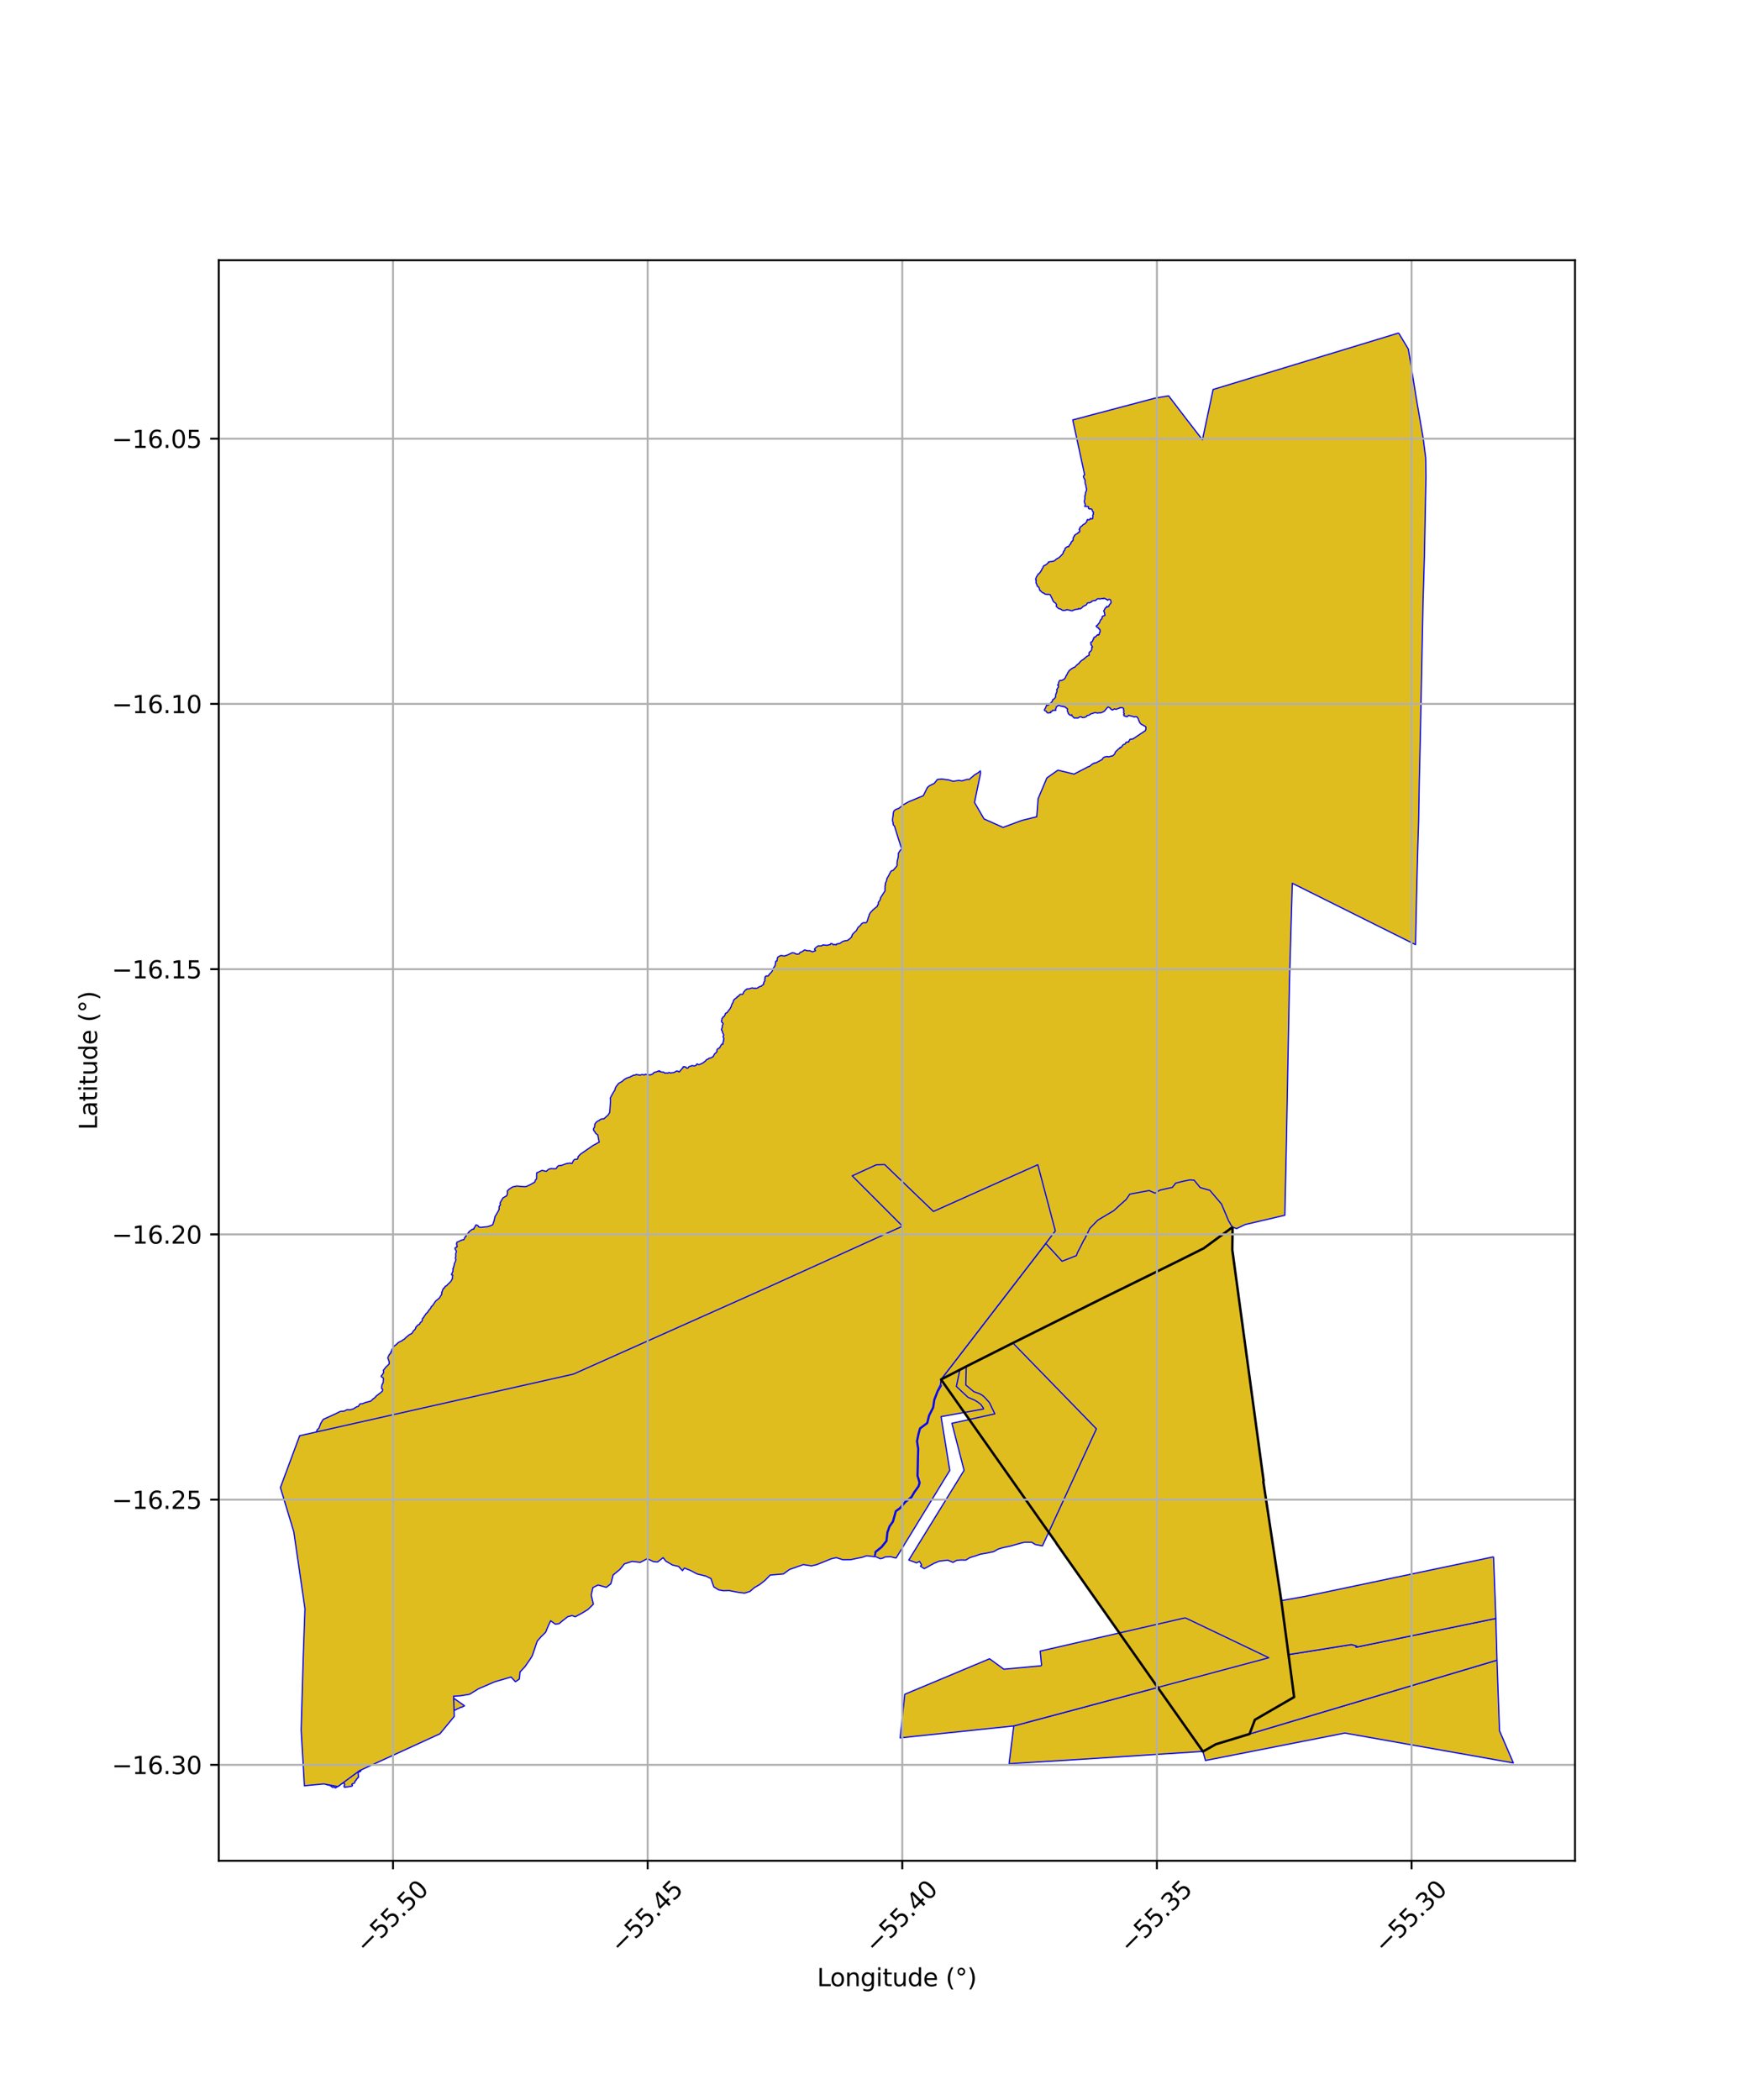 <?xml version="1.0" encoding="utf-8" standalone="no"?>
<!DOCTYPE svg PUBLIC "-//W3C//DTD SVG 1.1//EN"
  "http://www.w3.org/Graphics/SVG/1.1/DTD/svg11.dtd">
<svg xmlns:xlink="http://www.w3.org/1999/xlink" width="720pt" height="864pt" viewBox="0 0 720 864" xmlns="http://www.w3.org/2000/svg" version="1.1">
 <defs>
  <style type="text/css">*{stroke-linejoin: round; stroke-linecap: butt}</style>
 </defs>
 <g id="figure_1">
  <g id="patch_1">
   <path d="M 0 864 
L 720 864 
L 720 0 
L 0 0 
z
" style="fill: #ffffff"/>
  </g>
  <g id="axes_1">
   <g id="patch_2">
    <path d="M 90 765.572 
L 648 765.572 
L 648 107.068 
L 90 107.068 
z
" style="fill: #ffffff"/>
   </g>
   <g id="PatchCollection_1">
    <path d="M 522.023 682.047 
L 520.938 693.132 
L 520.664 695.938 
L 514.104 713.41 
L 500.262 717.627 
L 494.93 720.631 
L 493.415 720.677 
L 469.252 722.24 
L 444.739 723.833 
L 415.167 725.645 
L 417.086 710.109 
L 522.023 682.047 
" clip-path="url(#p50662b4a61)" style="fill: #e0bd1f; stroke: #0000ff; stroke-width: 0.5"/>
    <path d="M 615.905 683.043 
L 616.933 712.062 
L 622.636 725.321 
L 573.164 716.551 
L 553.33 713.038 
L 551.942 713.304 
L 495.955 724.322 
L 494.93 720.631 
L 500.262 717.627 
L 514.104 713.41 
L 615.905 683.043 
" clip-path="url(#p50662b4a61)" style="fill: #e0bd1f; stroke: #0000ff; stroke-width: 0.5"/>
    <path d="M 615.438 665.869 
L 615.905 683.043 
L 514.104 713.41 
L 516.3 707.564 
L 532.446 698.221 
L 530.122 680.754 
L 556.068 676.609 
L 558.167 677.254 
L 557.932 677.701 
L 615.438 665.869 
" clip-path="url(#p50662b4a61)" style="fill: #e0bd1f; stroke: #0000ff; stroke-width: 0.5"/>
    <path d="M 614.486 640.52 
L 615.438 665.869 
L 557.932 677.701 
L 558.167 677.254 
L 556.068 676.609 
L 530.122 680.754 
L 527.165 658.538 
L 536.977 656.796 
L 573.461 649.132 
L 592.209 645.192 
L 614.486 640.52 
" clip-path="url(#p50662b4a61)" style="fill: #e0bd1f; stroke: #0000ff; stroke-width: 0.5"/>
    <path d="M 507.124 504.871 
L 507.003 514.197 
L 519.879 609.208 
L 519.775 609.578 
L 527.165 658.538 
L 530.122 680.754 
L 532.446 698.221 
L 516.3 707.564 
L 514.104 713.41 
L 500.262 717.627 
L 494.93 720.631 
L 476.326 694.27 
L 460.545 671.84 
L 434.742 635.156 
L 434.469 634.655 
L 431.469 630.437 
L 398.768 584.021 
L 387.163 567.56 
L 397.547 562.196 
L 416.729 552.544 
L 454.451 533.736 
L 483.795 519.306 
L 488.478 516.971 
L 493.927 514.253 
L 495.211 513.613 
L 507.124 504.871 
" clip-path="url(#p50662b4a61)" style="fill: #e0bd1f; stroke: #0000ff; stroke-width: 0.5"/>
    <path d="M 575.447 137 
L 579.454 143.658 
L 582.738 164.089 
L 585.49 180.049 
L 586.578 188.405 
L 586.688 196.154 
L 586.045 228.651 
L 585.492 247.26 
L 584.911 276.296 
L 584.461 298.467 
L 583.918 322.341 
L 583.677 337.358 
L 583.356 347.728 
L 583.074 358.246 
L 582.794 369.573 
L 582.383 388.66 
L 582.217 388.581 
L 531.701 363.41 
L 530.495 404.881 
L 529.801 441.934 
L 529.794 442.414 
L 529.228 472.011 
L 529.186 473.916 
L 528.611 500.002 
L 512.354 503.799 
L 508.761 505.494 
L 507.289 504.896 
L 507.124 504.871 
L 495.211 513.613 
L 493.927 514.253 
L 488.478 516.971 
L 483.795 519.306 
L 454.451 533.736 
L 416.729 552.544 
L 397.547 562.196 
L 387.163 567.56 
L 157.575 609.966 
L 165.821 684.029 
L 191.122 701.816 
L 190.49 702.144 
L 189.84 702.446 
L 189.657 702.404 
L 189.39 702.465 
L 188.992 702.769 
L 188.074 703.109 
L 187.795 703.337 
L 187.182 703.577 
L 186.852 703.549 
L 186.745 703.779 
L 186.622 704.228 
L 186.205 704.592 
L 185.89 704.683 
L 185.602 704.56 
L 185.221 704.985 
L 184.755 705.296 
L 184.37 705.327 
L 184.07 705.726 
L 183.512 706.003 
L 183.267 706.353 
L 182.573 706.653 
L 182.145 706.708 
L 180.822 707.915 
L 180.589 708.699 
L 180.364 708.85 
L 180.036 709.346 
L 179.622 709.409 
L 179.235 709.848 
L 179.01 709.924 
L 178.307 710.578 
L 177.985 710.645 
L 177.845 710.781 
L 176.809 710.721 
L 175.855 711.072 
L 175.419 711.47 
L 175.26 711.845 
L 174.609 712.299 
L 172.046 706.078 
L 171.87 706.137 
L 171.653 706.999 
L 171.149 707.749 
L 170.264 708.289 
L 169.785 708.44 
L 169.233 708.392 
L 169.081 708.208 
L 168.737 708.191 
L 168.261 707.908 
L 168.183 707.614 
L 167.924 707.082 
L 167.147 706.749 
L 166.747 706.715 
L 165.65 707.078 
L 164.864 707.916 
L 163.808 708.847 
L 163.85 709.037 
L 163.57 709.329 
L 163.165 709.173 
L 162.844 709.292 
L 162.71 709.38 
L 162.654 709.693 
L 162.287 710.151 
L 161.374 710.563 
L 160.921 710.97 
L 160.66 711.039 
L 160.204 711.595 
L 160.001 711.819 
L 159.886 712.241 
L 159.602 712.456 
L 159.496 712.629 
L 159.423 713.087 
L 159.316 713.791 
L 158.996 714.629 
L 158.584 715.298 
L 158.403 715.55 
L 158.208 715.724 
L 158.118 715.942 
L 157.526 716.28 
L 156.636 716.788 
L 156.38 716.848 
L 156.301 716.996 
L 155.675 717.268 
L 155.351 717.563 
L 154.747 717.882 
L 154.56 717.889 
L 154.009 718.213 
L 153.495 718.244 
L 152.971 718.483 
L 151.834 719.903 
L 150.917 720.342 
L 150.487 720.45 
L 150.343 720.295 
L 150.137 720.651 
L 150.258 720.809 
L 149.967 721.249 
L 149.857 721.549 
L 149.364 722.324 
L 149.429 722.64 
L 149.437 723.266 
L 149.167 723.463 
L 149.137 723.591 
L 148.86 723.839 
L 148.754 724.27 
L 148.378 724.612 
L 147.916 725.121 
L 147.83 725.631 
L 148.112 726.662 
L 147.852 727.65 
L 147.688 727.854 
L 147.706 728.075 
L 148.319 728.267 
L 148.501 728.478 
L 148.415 728.682 
L 147.926 729.006 
L 147.346 729.208 
L 147.259 729.35 
L 147.363 729.746 
L 147.452 730.368 
L 147.422 730.909 
L 147.555 731.12 
L 147.049 731.599 
L 146.856 731.931 
L 146.658 731.998 
L 146.504 732.488 
L 146.051 732.849 
L 145.978 733.346 
L 145.731 733.677 
L 145.138 733.833 
L 144.835 734.043 
L 144.769 734.285 
L 144.9 734.424 
L 145.006 734.482 
L 145.03 734.588 
L 144.786 734.866 
L 143.556 735.082 
L 142.853 735.246 
L 142.653 735.143 
L 142.455 735.159 
L 142.315 735.298 
L 141.789 735.339 
L 141.605 735.213 
L 141.533 734.891 
L 141.619 734.658 
L 141.776 734.399 
L 141.798 734.01 
L 141.664 733.707 
L 141.427 733.622 
L 140.695 733.791 
L 140.559 733.743 
L 140.162 734.069 
L 139.577 734.674 
L 138.637 735.19 
L 138.051 735.64 
L 137.584 735.325 
L 137.425 735.273 
L 137.044 735.417 
L 136.633 735.254 
L 136.216 734.913 
L 136.113 734.708 
L 136.031 734.611 
L 135.634 734.642 
L 135.259 734.228 
L 134.829 734.395 
L 134.412 734.265 
L 134.347 734.13 
L 134.129 733.972 
L 134.001 733.993 
L 133.182 733.436 
L 132.996 733.337 
L 132.681 733.328 
L 132.479 733.027 
L 132.253 732.978 
L 132.041 733.087 
L 131.715 733.052 
L 131.212 733.065 
L 130.949 732.847 
L 131.01 732.113 
L 131.124 731.287 
L 130.737 730.896 
L 130.669 730.69 
L 130.964 730.113 
L 130.98 729.971 
L 130.572 728.931 
L 130.469 728.852 
L 130.009 728.742 
L 129.675 728.416 
L 129.703 727.947 
L 129.636 727.777 
L 129.622 727.537 
L 129.914 727.401 
L 129.909 727.241 
L 130.035 727.012 
L 130.115 726.596 
L 130.192 726.357 
L 130.12 725.712 
L 130.032 725.591 
L 129.735 725.467 
L 129.056 725.429 
L 128.925 725.367 
L 128.529 725.394 
L 128.272 725.08 
L 128.288 724.938 
L 127.961 724.723 
L 127.991 724.616 
L 128.222 724.425 
L 128.501 723.703 
L 128.356 723.187 
L 128.245 723.109 
L 128.286 722.369 
L 128.612 722.212 
L 128.598 722.128 
L 128.871 721.966 
L 129.318 722.046 
L 129.865 721.794 
L 130.329 721.823 
L 130.434 721.489 
L 130.361 721.263 
L 130.393 720.854 
L 130.252 720.713 
L 129.722 720.701 
L 129.55 720.597 
L 129.444 720.327 
L 129.877 719.845 
L 130.275 719.518 
L 130.132 719.088 
L 130.162 718.869 
L 129.928 718.614 
L 129.437 718.569 
L 129.091 718.644 
L 128.853 718.831 
L 128.562 718.828 
L 128.341 718.661 
L 128.154 718.734 
L 128.125 718.687 
L 127.927 718.706 
L 127.687 718.497 
L 127.234 718.252 
L 127.101 717.991 
L 127.042 717.709 
L 126.773 717.481 
L 126.61 717.44 
L 126.319 717.44 
L 126.236 717.4 
L 126.218 717.315 
L 126.322 717.296 
L 126.738 716.751 
L 126.983 716.603 
L 126.946 716.481 
L 127.128 715.855 
L 127.414 715.515 
L 127.866 715.185 
L 128.008 714.911 
L 128.068 714.319 
L 128.201 714.013 
L 130.609 714.462 
L 132.511 709.309 
L 131.818 703.267 
L 134.154 698.055 
L 134.62 696.457 
L 134.094 695.571 
L 131.657 696.57 
L 131.216 696.472 
L 129.083 694.252 
L 129.035 693.762 
L 132.843 676.587 
L 133.185 675.563 
L 139.535 666.661 
L 139.902 666.153 
L 139.194 662.336 
L 138.99 662.203 
L 132.534 664.258 
L 131.895 664.343 
L 128.729 662.105 
L 128.261 661.168 
L 128.061 659.762 
L 128.911 657.121 
L 130.131 653.672 
L 130.327 653.416 
L 130.848 653.445 
L 131.326 653.282 
L 132.318 651.305 
L 131.477 650.055 
L 131.449 649.799 
L 133.264 644.37 
L 133.137 638.847 
L 131.695 635.712 
L 131.696 635.37 
L 130.614 634.302 
L 130.088 633.394 
L 130.329 633.181 
L 130.371 632.362 
L 130.732 631.562 
L 130.831 629.552 
L 127.555 630.005 
L 126.968 629.928 
L 124.565 628.898 
L 123.821 628.961 
L 123.564 628.838 
L 123.701 628.352 
L 122.719 626.044 
L 122.949 624.632 
L 121.012 616.902 
L 120.426 614.308 
L 119.966 613.875 
L 117.95 613.67 
L 117.353 613.535 
L 116.826 611.82 
L 116.291 611.713 
L 116.585 611.217 
L 117.705 610.956 
L 118.061 608.626 
L 121.513 601.948 
L 122.222 601.058 
L 124.453 595.942 
L 126.102 595.139 
L 127.566 594.732 
L 128.686 594.772 
L 129.306 594.441 
L 129.371 593.682 
L 129.32 592.552 
L 128.91 592.252 
L 130.528 588.193 
L 131.185 587.639 
L 131.943 585.681 
L 132.508 584.719 
L 133.006 583.965 
L 137.942 581.725 
L 140.017 580.692 
L 141.506 580.604 
L 142.801 579.976 
L 144.049 580.05 
L 145.394 579.639 
L 146.597 578.885 
L 147.432 578.595 
L 148.167 577.561 
L 149.029 577.542 
L 150.434 577.006 
L 152.46 576.487 
L 153.17 575.914 
L 153.326 575.633 
L 153.829 575.368 
L 154.546 574.708 
L 154.755 574.393 
L 156.582 572.996 
L 157.323 572.348 
L 157.45 571.752 
L 157.325 571.456 
L 157.025 571.316 
L 157.065 570.179 
L 157.264 569.461 
L 157.608 569.051 
L 157.703 567.977 
L 157.746 567.036 
L 157.656 566.906 
L 156.863 566.391 
L 156.862 566.044 
L 157.386 565.578 
L 157.392 565.372 
L 157.825 564.778 
L 157.79 564.021 
L 157.677 563.835 
L 158.704 562.524 
L 160.145 561.139 
L 160.117 560.268 
L 159.558 558.686 
L 159.786 558.059 
L 160.278 557.141 
L 160.844 556.614 
L 160.774 556.4 
L 160.845 556.129 
L 161.088 555.912 
L 161.19 555.555 
L 161.157 555.328 
L 161.458 554.803 
L 161.757 554.619 
L 161.888 554.267 
L 162.018 553.889 
L 162.942 553.28 
L 163.735 552.484 
L 164.422 552.05 
L 165.304 551.66 
L 165.893 551.196 
L 166.452 550.904 
L 166.919 550.37 
L 168.442 549.096 
L 169.249 548.757 
L 169.677 548.3 
L 170.109 547.533 
L 170.559 547.217 
L 171.044 546.45 
L 171.054 546.147 
L 171.222 545.85 
L 171.454 545.655 
L 171.624 545.594 
L 171.743 545.382 
L 172.03 545.075 
L 172.421 544.88 
L 172.612 544.888 
L 172.85 544.273 
L 173.13 543.975 
L 173.368 543.865 
L 173.554 543.619 
L 173.77 543.167 
L 173.748 542.719 
L 173.798 542.499 
L 174.319 542.057 
L 174.371 541.945 
L 174.369 541.834 
L 174.651 541.375 
L 175.027 540.945 
L 175.12 540.688 
L 175.407 540.363 
L 175.734 540.153 
L 176.445 539.088 
L 176.663 538.789 
L 177.118 538.357 
L 177.426 537.667 
L 177.52 537.513 
L 177.897 537.252 
L 179.251 535.285 
L 180.453 534.305 
L 180.801 534.029 
L 181.288 533.169 
L 181.593 532.785 
L 181.836 532.073 
L 181.697 531.873 
L 181.714 531.644 
L 181.894 531.472 
L 182.005 531.212 
L 182.026 530.975 
L 182.256 530.341 
L 182.482 530.269 
L 182.573 529.93 
L 182.91 529.809 
L 183.129 529.278 
L 183.891 528.89 
L 184.111 528.512 
L 184.425 528.277 
L 184.866 527.838 
L 185.571 527.069 
L 186 526.298 
L 186.163 526.122 
L 186.124 525.816 
L 186.167 525.213 
L 186.273 524.698 
L 186.071 524.535 
L 185.854 524.552 
L 185.748 524.404 
L 185.816 524.178 
L 186.076 523.731 
L 186.087 523.605 
L 186.231 523.328 
L 186.324 523.244 
L 186.36 522.455 
L 186.424 522.26 
L 186.342 522.093 
L 186.332 521.972 
L 186.478 521.788 
L 186.524 521.57 
L 186.609 521.479 
L 186.632 521.147 
L 186.748 520.988 
L 186.831 520.472 
L 186.946 519.845 
L 187.315 519.154 
L 187.602 518.123 
L 187.408 517.909 
L 187.341 517.716 
L 187.393 517.37 
L 187.4 517.202 
L 187.565 517.023 
L 187.57 516.782 
L 187.487 516.058 
L 187.564 515.566 
L 187.72 515.17 
L 187.752 514.855 
L 187.643 514.465 
L 187.449 514.276 
L 187.278 513.91 
L 187.204 513.599 
L 187.22 513.432 
L 187.431 513.296 
L 187.633 513.31 
L 187.706 513.14 
L 187.902 513.067 
L 188.127 512.86 
L 187.911 512.544 
L 188.009 512.162 
L 187.799 511.721 
L 187.913 511.658 
L 187.925 511.276 
L 188.051 511.006 
L 188.217 511.014 
L 189.94 510.194 
L 190.834 510.032 
L 191.02 509.721 
L 191.156 509.253 
L 191.44 508.826 
L 191.728 508.692 
L 191.855 507.923 
L 192.817 507.152 
L 192.997 506.735 
L 194.298 505.76 
L 194.848 505.741 
L 195.02 505.527 
L 195.032 505.188 
L 195.387 504.793 
L 195.784 503.969 
L 196.574 504.181 
L 196.91 504.683 
L 197.331 504.929 
L 198.21 504.951 
L 199.053 504.81 
L 200.547 504.695 
L 201.821 504.286 
L 202.714 503.889 
L 203.306 502.204 
L 203.64 500.609 
L 204.98 498.302 
L 205.389 497.472 
L 205.348 496.792 
L 205.484 496.089 
L 205.783 495.914 
L 205.889 495.609 
L 205.733 495.243 
L 205.763 494.85 
L 206.938 492.833 
L 208.473 491.967 
L 208.758 491.171 
L 208.739 489.962 
L 209.572 489.17 
L 210.947 488.319 
L 212.674 487.967 
L 215.254 488.207 
L 216.387 488.216 
L 218.087 487.456 
L 220.056 486.318 
L 220.242 485.562 
L 220.76 485.024 
L 220.796 482.548 
L 221.326 482.336 
L 222.995 481.534 
L 224.741 481.934 
L 225.679 481.071 
L 226.706 480.772 
L 228.516 480.853 
L 228.98 480.62 
L 229.269 480.056 
L 229.726 479.627 
L 230.921 479.492 
L 233.013 478.748 
L 234.558 478.495 
L 235.113 478.725 
L 235.438 478.542 
L 235.855 477.586 
L 236.376 477.023 
L 237.534 476.928 
L 237.793 476.462 
L 237.823 475.898 
L 238.828 474.842 
L 243.951 471.3 
L 246.523 469.891 
L 246.194 468.31 
L 245.954 466.96 
L 245.238 466.434 
L 244.902 466.082 
L 244.803 465.719 
L 244.239 465.059 
L 244.169 464.679 
L 244.219 464.293 
L 244.594 463.745 
L 244.706 463.053 
L 244.702 462.566 
L 245.26 461.758 
L 245.997 461.178 
L 246.387 461.094 
L 247.107 460.503 
L 247.736 460.321 
L 248.443 460.334 
L 249.443 459.397 
L 250.124 458.833 
L 250.842 457.71 
L 251.142 453.501 
L 251.158 452.618 
L 251.129 452.194 
L 251.05 451.896 
L 251.447 451.057 
L 252.37 449.397 
L 253.033 448.389 
L 253.075 447.879 
L 253.523 447 
L 253.96 446.487 
L 254.499 445.749 
L 255.922 444.946 
L 256.865 444.126 
L 257.784 443.591 
L 258.817 443.188 
L 259.243 443.122 
L 259.783 442.743 
L 260.038 442.75 
L 260.469 442.413 
L 261.332 442.333 
L 261.799 442.046 
L 262.063 442.094 
L 262.279 442.254 
L 262.718 442.212 
L 263.014 442.322 
L 263.45 442.334 
L 264.133 442.096 
L 265.125 442.271 
L 265.61 441.989 
L 265.757 441.964 
L 265.94 442.105 
L 266.062 442.075 
L 266.517 442.238 
L 267.217 442.202 
L 267.502 442.28 
L 268.61 441.83 
L 268.797 441.456 
L 269.042 441.416 
L 269.157 441.244 
L 269.471 441.081 
L 270.044 441.026 
L 270.969 440.605 
L 270.999 440.803 
L 271.1 440.813 
L 271.3 440.537 
L 271.407 440.604 
L 271.629 440.937 
L 272.646 441.106 
L 273.009 441.067 
L 273.543 441.547 
L 273.932 441.423 
L 274.371 441.436 
L 274.607 441.549 
L 275.076 441.371 
L 275.136 441.263 
L 275.429 441.249 
L 275.884 441.494 
L 276.32 441.352 
L 277.227 441.297 
L 278.276 440.697 
L 278.823 440.66 
L 279.291 440.997 
L 279.54 440.976 
L 279.952 440.416 
L 280.411 439.96 
L 280.615 439.594 
L 280.987 439.359 
L 280.97 439.035 
L 281.259 438.842 
L 281.552 438.872 
L 281.683 438.985 
L 282.194 439.009 
L 282.423 439.368 
L 282.581 439.512 
L 283.098 439.376 
L 283.311 439.016 
L 283.654 438.76 
L 284.308 438.64 
L 284.589 438.412 
L 285.701 438.542 
L 286.251 438.381 
L 286.574 438.039 
L 286.611 437.809 
L 286.937 437.718 
L 287.254 437.962 
L 287.486 438.039 
L 288.027 437.874 
L 289.233 437.302 
L 290.379 436.409 
L 290.505 436.114 
L 291.07 435.776 
L 291.19 435.811 
L 291.468 435.684 
L 291.725 435.362 
L 292.464 435.266 
L 293.264 434.793 
L 293.514 434.641 
L 293.541 434.442 
L 294.047 433.527 
L 294.332 433.316 
L 294.415 433.335 
L 294.659 432.963 
L 294.899 432.84 
L 295.008 432.484 
L 294.961 432.188 
L 294.999 431.934 
L 295.219 431.587 
L 295.631 431.32 
L 295.969 431.21 
L 296.787 429.819 
L 296.968 429.627 
L 297.363 429.619 
L 297.494 429.481 
L 297.38 429.215 
L 297.477 428.677 
L 297.724 428.363 
L 297.731 428.016 
L 297.627 427.988 
L 297.623 427.888 
L 297.771 427.628 
L 297.842 427.268 
L 297.515 426.663 
L 297.563 426.268 
L 297.764 425.864 
L 297.552 425.342 
L 297.268 424.852 
L 297.279 424.39 
L 297.176 424.173 
L 296.821 423.754 
L 296.93 423.173 
L 297.119 422.897 
L 297.163 421.959 
L 297.491 421.321 
L 297.335 420.787 
L 297.211 420.826 
L 296.894 420.369 
L 296.824 420.011 
L 296.995 419.668 
L 297.031 419.242 
L 297.008 419.117 
L 297.355 418.678 
L 297.481 418.38 
L 297.737 418.377 
L 298.001 418.087 
L 298.084 417.853 
L 298.33 417.555 
L 298.413 417.043 
L 298.713 416.789 
L 299.071 416.7 
L 299.839 415.658 
L 300.306 415.084 
L 300.884 414.034 
L 300.938 413.562 
L 301.25 412.981 
L 301.584 412.396 
L 301.774 411.824 
L 301.804 411.573 
L 302.127 411.204 
L 302.668 410.75 
L 303.094 410.455 
L 303.211 410.431 
L 303.274 410.132 
L 303.463 409.984 
L 303.905 409.892 
L 303.982 409.617 
L 304.546 409.092 
L 304.788 409.112 
L 305.571 409.071 
L 305.73 408.832 
L 305.987 408.117 
L 306.425 407.672 
L 306.675 407.283 
L 307.15 407.115 
L 307.351 406.823 
L 308.209 406.822 
L 309.228 406.504 
L 309.54 406.454 
L 310.175 406.614 
L 310.386 406.621 
L 310.597 406.497 
L 310.991 406.648 
L 311.754 406.443 
L 312.421 405.964 
L 313.232 405.752 
L 313.595 405.377 
L 314.113 405.043 
L 314.194 404.777 
L 314.141 404.518 
L 314.359 404.005 
L 314.44 403.79 
L 314.66 403.665 
L 314.703 403.307 
L 314.606 402.925 
L 314.605 402.784 
L 314.838 402.499 
L 314.715 402.233 
L 314.703 402.016 
L 314.96 401.811 
L 315.096 401.556 
L 315.499 401.525 
L 315.599 401.62 
L 316.121 401.523 
L 316.191 401.234 
L 316.337 401.202 
L 316.762 400.538 
L 317.052 400.365 
L 317.535 399.747 
L 317.799 399.418 
L 317.918 398.911 
L 318.22 398.269 
L 318.864 397.34 
L 319.009 396.717 
L 318.97 396.353 
L 319.17 396.114 
L 319.137 395.687 
L 319.154 395.573 
L 319.273 395.422 
L 319.669 395.374 
L 319.698 395.254 
L 319.826 394.165 
L 320.157 393.664 
L 321.231 393.137 
L 322.795 393.322 
L 324.048 392.886 
L 325.911 391.996 
L 326.824 392.1 
L 327.708 392.579 
L 328.647 392.515 
L 329.255 391.794 
L 329.819 391.645 
L 331.077 390.813 
L 332.134 391.159 
L 333.216 391.157 
L 334.217 391.595 
L 335.533 391.145 
L 335.49 390.997 
L 335.085 390.505 
L 335.545 389.966 
L 336.569 389.166 
L 337.966 389.163 
L 338.599 388.76 
L 340.179 388.937 
L 341.485 388.621 
L 341.646 388.618 
L 341.749 388.267 
L 342.068 388.22 
L 342.626 388.388 
L 342.803 388.696 
L 343.055 388.694 
L 343.457 388.549 
L 343.975 388.761 
L 344.208 388.351 
L 344.592 388.397 
L 344.914 388.201 
L 345.423 388.217 
L 346.536 387.437 
L 347.429 387.097 
L 348.649 386.936 
L 349.738 386.131 
L 350.419 385.442 
L 350.387 385.306 
L 350.69 384.686 
L 350.632 384.535 
L 351.591 383.549 
L 352.303 382.925 
L 353.014 381.555 
L 353.588 381.124 
L 354.191 380.499 
L 354.32 380.221 
L 355.012 379.709 
L 355.444 379.603 
L 356.186 379.714 
L 356.683 379.29 
L 357.021 378.33 
L 357.31 377.32 
L 357.578 376.861 
L 357.557 376.44 
L 358.054 375.539 
L 359.178 374.328 
L 360.558 373.176 
L 360.796 373.102 
L 360.985 372.666 
L 360.999 372.432 
L 361.368 372.144 
L 361.324 371.336 
L 362.092 370.262 
L 362.362 369.242 
L 363.618 367.284 
L 364 366.753 
L 364.178 366.299 
L 364.098 365.883 
L 364.155 365.349 
L 364.115 364.445 
L 364.324 364.156 
L 364.243 363.506 
L 364.755 362.331 
L 364.824 361.774 
L 364.918 361.704 
L 364.964 361.295 
L 365.434 360.61 
L 366.448 358.619 
L 366.888 358.222 
L 367.16 358.141 
L 367.423 358.155 
L 367.658 357.865 
L 368.929 356.378 
L 369.149 355.799 
L 369.052 355.402 
L 369.129 354.486 
L 369.59 352.442 
L 369.606 351.549 
L 369.6 351.116 
L 370.295 349.938 
L 370.979 349.294 
L 371.048 348.914 
L 370.737 348.525 
L 369.716 345.358 
L 368.044 339.973 
L 367.9 339.717 
L 367.645 339.576 
L 367.466 339.077 
L 367.452 338.889 
L 367.382 338.756 
L 367.497 338.644 
L 367.395 338.303 
L 367.236 337.746 
L 367.23 337.121 
L 367.58 334.357 
L 367.741 333.755 
L 368.387 333.112 
L 369.814 332.589 
L 371.479 331.185 
L 373.937 329.834 
L 378.95 327.759 
L 379.853 327.398 
L 381.552 324.012 
L 382.335 323.318 
L 384.411 322.277 
L 385.668 320.68 
L 387.475 320.503 
L 389.478 320.787 
L 390.107 320.811 
L 392.128 321.448 
L 393.965 321.158 
L 394.552 321.082 
L 395.746 321.294 
L 397.982 320.627 
L 398.725 320.702 
L 400.973 318.797 
L 402.277 318.021 
L 403.362 317.161 
L 403.426 318.142 
L 400.941 330.145 
L 404.852 336.918 
L 412.68 340.417 
L 420.444 337.537 
L 426.538 336.044 
L 427.098 328.626 
L 430.719 320.057 
L 435.251 316.865 
L 441.916 318.479 
L 447.623 315.504 
L 448.228 315.328 
L 449.556 314.238 
L 449.911 314.246 
L 450.108 313.968 
L 450.558 313.855 
L 450.798 313.915 
L 453.534 312.428 
L 453.73 311.956 
L 454.35 311.475 
L 455.563 311.232 
L 455.943 311.414 
L 457.86 310.937 
L 458.586 310.246 
L 458.906 309.402 
L 460.114 308.191 
L 460.769 307.819 
L 460.713 307.628 
L 461.017 307.459 
L 461.255 307.46 
L 461.413 307.38 
L 461.543 307.098 
L 462.027 306.491 
L 462.259 306.303 
L 462.789 306.172 
L 463.211 305.688 
L 463.191 305.445 
L 463.817 305.283 
L 464.058 305.348 
L 464.268 305.265 
L 464.358 305.296 
L 464.401 305.276 
L 464.362 305.076 
L 464.408 304.9 
L 464.718 304.589 
L 464.754 304.349 
L 465.014 304.132 
L 465.248 304.13 
L 465.588 304.176 
L 465.752 304.04 
L 465.944 303.988 
L 466.032 304.039 
L 466.149 303.957 
L 466.343 303.924 
L 466.358 303.854 
L 471.291 300.559 
L 471.311 300.283 
L 471.434 300.1 
L 471.492 299.548 
L 471.4 299.065 
L 471.286 298.844 
L 470.763 298.705 
L 470.412 298.395 
L 469.836 298.166 
L 469.462 297.94 
L 468.929 297.309 
L 468.507 296.373 
L 468.308 295.726 
L 467.879 295.085 
L 467.593 294.892 
L 467.277 294.856 
L 466.795 294.992 
L 466.555 294.973 
L 465.513 294.598 
L 465.262 294.625 
L 465.089 294.501 
L 464.709 294.421 
L 464.62 294.463 
L 464.561 294.458 
L 464.387 294.304 
L 463.679 294.939 
L 463.609 294.89 
L 463.508 294.808 
L 463.116 294.709 
L 462.985 294.776 
L 462.908 294.686 
L 462.632 294.503 
L 462.401 294.477 
L 462.372 294.055 
L 462.326 293.892 
L 462.531 293.77 
L 462.581 293.689 
L 462.326 293.293 
L 462.342 293.198 
L 462.267 293.104 
L 462.367 292.871 
L 462.477 292.462 
L 462.257 292.174 
L 462.231 292.06 
L 462.34 291.752 
L 462.297 291.522 
L 461.98 291.249 
L 461.412 291.131 
L 461.067 291.194 
L 460.87 291.119 
L 460.747 291.169 
L 460.576 291.392 
L 460.193 291.392 
L 459.84 291.623 
L 459.487 291.711 
L 459.185 291.875 
L 458.502 291.632 
L 457.839 292.061 
L 457.609 292.117 
L 457.301 291.89 
L 457.054 291.781 
L 457.014 291.588 
L 456.561 291.231 
L 455.949 290.869 
L 455.758 290.959 
L 455.556 291.266 
L 455.396 291.298 
L 455.332 291.426 
L 455.219 291.462 
L 455.072 291.829 
L 454.905 291.927 
L 454.875 292.031 
L 454.595 292.307 
L 454.58 292.449 
L 454.345 292.511 
L 454.202 292.708 
L 454.12 292.764 
L 453.94 292.793 
L 453.52 293.085 
L 453.196 293.12 
L 452.907 293.285 
L 452.686 293.296 
L 452.569 293.351 
L 452.241 293.22 
L 451.702 293.391 
L 451.491 293.405 
L 451.285 293.29 
L 451.057 293.297 
L 450.829 293.22 
L 450.067 293.251 
L 449.768 293.499 
L 449.533 293.583 
L 449.339 293.535 
L 448.549 293.862 
L 448.001 294.277 
L 447.592 294.284 
L 447.216 294.416 
L 447.15 294.528 
L 447.128 294.672 
L 447.041 294.705 
L 446.897 294.893 
L 446.223 295.149 
L 445.304 295.251 
L 445.042 294.978 
L 444.252 294.909 
L 443.761 295.29 
L 443.286 295.467 
L 442.839 295.36 
L 442.448 295.422 
L 442.286 295.391 
L 441.942 295.428 
L 441.558 294.968 
L 441.1 294.684 
L 440.986 294.25 
L 440.948 294.106 
L 440.784 294.167 
L 440.603 294.287 
L 440.276 294.267 
L 440.035 294.027 
L 439.862 293.879 
L 439.629 293.783 
L 439.569 293.539 
L 439.401 293.256 
L 439.417 292.998 
L 439.234 292.805 
L 439.129 292.411 
L 439.126 291.972 
L 439.27 291.733 
L 439.056 291.555 
L 438.645 291.277 
L 438.473 291.017 
L 438.3 290.935 
L 438.145 290.944 
L 437.836 290.809 
L 437.844 290.726 
L 437.685 290.664 
L 437.443 290.763 
L 437.261 290.585 
L 437.16 290.582 
L 437.095 290.636 
L 436.862 290.533 
L 436.728 290.574 
L 436.439 290.525 
L 435.746 290.197 
L 435.384 290.302 
L 435.239 290.373 
L 434.995 290.627 
L 434.762 290.727 
L 434.576 290.873 
L 434.466 291.55 
L 434.247 291.778 
L 434.42 292.052 
L 434.41 292.257 
L 434.018 292.223 
L 433.824 292.234 
L 433.627 292.289 
L 433.224 292.192 
L 433.113 292.283 
L 432.995 292.405 
L 432.876 292.623 
L 432.531 292.773 
L 432.474 292.738 
L 432.371 292.746 
L 432.218 292.843 
L 432.348 293.115 
L 432.264 293.237 
L 432.174 293.282 
L 432.024 293.231 
L 431.753 293.245 
L 431.456 293.364 
L 431.304 293.317 
L 431.192 293.352 
L 431.012 293.333 
L 430.903 293.215 
L 430.619 293.024 
L 430.652 292.873 
L 430.575 292.765 
L 430.32 292.568 
L 430.237 292.492 
L 429.906 292.421 
L 429.71 292.187 
L 429.695 292.106 
L 429.826 291.749 
L 429.941 291.617 
L 430.184 291.203 
L 430.267 290.884 
L 430.503 290.459 
L 430.543 290.161 
L 430.605 290.108 
L 430.859 290.101 
L 430.947 290.192 
L 431.37 290.105 
L 431.428 289.95 
L 431.633 289.941 
L 431.751 289.671 
L 432.115 289.375 
L 432.17 289.247 
L 432.273 289.226 
L 432.629 288.892 
L 432.822 288.707 
L 433 288.331 
L 433.107 288.234 
L 433.06 288.022 
L 433.283 287.726 
L 433.541 287.629 
L 433.739 287.52 
L 434.237 286.878 
L 434.326 286.629 
L 434.289 286.398 
L 434.342 286.046 
L 434.411 285.496 
L 434.67 285.132 
L 434.7 284.897 
L 434.923 284.278 
L 434.821 284.124 
L 434.776 283.754 
L 434.792 283.625 
L 435.053 283.37 
L 435.178 283.04 
L 435.525 282.615 
L 435.519 282.195 
L 435.476 282.117 
L 435.388 282.11 
L 435.181 281.931 
L 435.116 281.797 
L 435.194 281.719 
L 435.327 281.683 
L 435.508 281.347 
L 435.549 280.916 
L 435.534 280.734 
L 435.761 280.279 
L 436 279.978 
L 436.11 279.916 
L 436.35 279.938 
L 436.5 280 
L 436.78 279.956 
L 437.028 279.847 
L 437.888 279.378 
L 438.37 278.71 
L 438.639 278.031 
L 439.034 277.451 
L 439.292 276.796 
L 439.75 276.201 
L 439.916 275.846 
L 440.31 275.551 
L 440.443 275.521 
L 440.934 275.063 
L 441.283 274.917 
L 441.688 274.627 
L 441.968 274.608 
L 442.257 274.438 
L 443.175 273.469 
L 443.79 273.043 
L 443.822 272.948 
L 443.976 272.826 
L 444.428 272.244 
L 445.032 271.729 
L 445.332 271.526 
L 445.853 271.214 
L 445.902 271.111 
L 446.284 270.845 
L 446.479 270.578 
L 446.581 270.565 
L 447.142 270.08 
L 447.703 269.768 
L 447.842 269.647 
L 447.97 269.661 
L 448.083 269.632 
L 448.188 269.404 
L 448.033 269.056 
L 448.022 268.684 
L 448.28 268.239 
L 448.718 267.948 
L 449.043 267.504 
L 449.191 267.135 
L 449.15 266.518 
L 449.205 266.313 
L 449.429 266.27 
L 449.475 266.121 
L 448.942 265.342 
L 448.815 265.311 
L 448.818 265.221 
L 448.901 265.092 
L 448.863 264.901 
L 448.909 264.822 
L 448.716 264.523 
L 448.913 264.145 
L 449.123 264.134 
L 449.522 263.77 
L 449.553 263.433 
L 449.791 263.124 
L 449.959 262.959 
L 449.861 262.792 
L 450.031 262.453 
L 450.171 262.163 
L 450.404 262.19 
L 450.616 261.985 
L 450.81 261.98 
L 451.212 261.46 
L 451.705 261.097 
L 451.878 261.307 
L 452.012 261.291 
L 452.268 260.981 
L 452.308 260.415 
L 452.434 260.2 
L 452.653 260.013 
L 452.56 259.814 
L 452.615 259.586 
L 452.557 259.382 
L 452.593 259.29 
L 452.574 259.06 
L 452.456 259.065 
L 452.389 258.972 
L 452.322 258.756 
L 452.163 258.706 
L 452.107 258.739 
L 452.015 258.557 
L 451.937 258.529 
L 451.95 258.353 
L 451.919 258.241 
L 451.638 258.258 
L 451.505 258.093 
L 451.374 258.045 
L 451.068 257.8 
L 451.002 257.569 
L 451.293 257.355 
L 451.567 257.181 
L 451.809 256.795 
L 452.189 256.35 
L 452.331 256.257 
L 452.677 255.27 
L 453.087 254.745 
L 453.329 254.605 
L 453.455 254.241 
L 453.397 253.842 
L 453.437 253.731 
L 453.572 253.741 
L 453.841 253.417 
L 454.563 253.237 
L 454.622 253.179 
L 454.415 252.28 
L 454.469 252.086 
L 454.26 251.896 
L 454.308 251.658 
L 454.082 251.364 
L 454.348 250.968 
L 454.465 250.849 
L 454.467 250.667 
L 454.545 250.572 
L 454.586 250.401 
L 454.704 250.287 
L 454.757 250.238 
L 454.838 250.087 
L 454.946 250.017 
L 455.134 249.978 
L 455.293 249.828 
L 455.295 249.741 
L 455.241 249.625 
L 455.313 249.58 
L 455.418 249.443 
L 455.498 249.477 
L 455.576 249.613 
L 455.668 249.646 
L 455.956 249.628 
L 456.246 249.373 
L 456.217 249.197 
L 456.323 249.01 
L 456.678 248.538 
L 456.993 248.203 
L 457.107 247.932 
L 457.141 247.681 
L 457.042 247.358 
L 457.016 247.282 
L 456.876 246.825 
L 456.807 246.72 
L 456.601 246.629 
L 456.131 246.638 
L 455.885 246.816 
L 455.661 246.951 
L 455.375 246.584 
L 455.282 246.548 
L 455.129 246.551 
L 454.92 246.42 
L 454.618 246.363 
L 454.292 246.089 
L 454.165 246.168 
L 454.098 246.139 
L 453.826 246.352 
L 453.579 246.225 
L 452.736 246.426 
L 452.638 246.373 
L 452.411 246.447 
L 451.943 246.341 
L 451.437 246.431 
L 451.049 246.723 
L 450.826 247.03 
L 450.757 247.089 
L 450.44 247.047 
L 449.961 247.147 
L 449.654 247.199 
L 449.361 247.295 
L 449.061 247.521 
L 448.899 247.785 
L 448.485 247.866 
L 448.146 248.092 
L 447.709 248 
L 447.272 248.209 
L 447.12 248.656 
L 446.695 249.044 
L 446.494 249.033 
L 445.784 249.475 
L 445.489 249.576 
L 445.372 249.788 
L 444.949 250.222 
L 444.59 250.335 
L 444.365 250.552 
L 444.305 250.568 
L 443.919 250.363 
L 443.803 250.375 
L 443.605 250.49 
L 443.536 250.672 
L 442.665 250.696 
L 441.978 250.927 
L 441.798 250.957 
L 441.405 251.124 
L 441.252 251.283 
L 440.997 251.288 
L 440.833 251.228 
L 440.533 251.238 
L 440.121 251.038 
L 439.354 250.933 
L 439.063 250.877 
L 438.828 250.862 
L 438.64 250.928 
L 438.572 251.03 
L 437.881 251.124 
L 437.655 251.078 
L 437.442 251.175 
L 436.902 250.976 
L 436.607 250.723 
L 436.146 250.53 
L 435.534 250.375 
L 434.906 249.805 
L 434.552 249.424 
L 434.688 248.878 
L 434.678 248.662 
L 434.317 248.19 
L 433.545 247.633 
L 433.123 246.964 
L 432.899 246.334 
L 432.054 244.68 
L 431.266 244.517 
L 430.928 244.626 
L 430.703 244.558 
L 429.88 244.414 
L 429.708 244.206 
L 429.344 243.976 
L 428.957 243.856 
L 428.785 243.778 
L 428.264 243.207 
L 427.843 242.991 
L 427.823 242.704 
L 427.62 242.346 
L 427.512 241.785 
L 427.142 241.375 
L 427.041 241.384 
L 426.696 241.058 
L 426.627 240.581 
L 426.459 240.235 
L 426.272 239.885 
L 426.266 238.972 
L 426.345 238.781 
L 426.315 238.685 
L 426.157 238.602 
L 426.099 238.524 
L 426.135 238.036 
L 426.313 237.776 
L 426.4 237.391 
L 426.907 236.608 
L 427.056 236.448 
L 427.156 236.141 
L 427.417 236.026 
L 427.532 236.041 
L 427.742 235.716 
L 428.169 235.174 
L 428.211 234.987 
L 428.513 234.714 
L 428.558 234.382 
L 428.755 233.979 
L 428.937 233.835 
L 429.134 233.357 
L 429.263 233.027 
L 429.556 232.7 
L 429.635 232.648 
L 429.87 232.616 
L 430.523 232.218 
L 431.334 231.479 
L 431.391 231.209 
L 432.025 231.095 
L 433.139 230.954 
L 433.718 230.779 
L 434.166 230.43 
L 434.335 230.347 
L 434.617 229.995 
L 435.546 229.523 
L 436.054 229.089 
L 436.246 228.917 
L 436.949 228.158 
L 437.14 227.995 
L 437.291 227.788 
L 437.472 227.253 
L 437.449 227.114 
L 437.616 226.99 
L 437.642 226.825 
L 437.802 226.608 
L 438.059 226.377 
L 438.238 225.56 
L 438.783 225.126 
L 439.378 224.835 
L 439.576 224.95 
L 439.68 224.9 
L 440.096 224.14 
L 440.31 223.868 
L 440.42 223.836 
L 440.616 223.581 
L 440.57 223.286 
L 441.112 222.614 
L 441.277 222.582 
L 441.395 222.49 
L 441.501 222.091 
L 441.575 221.244 
L 441.713 220.957 
L 441.979 220.703 
L 442.029 220.598 
L 442.06 220.261 
L 442.877 219.669 
L 443.399 219.453 
L 443.642 219.035 
L 443.896 218.971 
L 443.963 218.989 
L 444.233 218.714 
L 444.268 218.635 
L 444.166 218.381 
L 444.17 218.245 
L 444.252 218.169 
L 444.232 218.099 
L 443.973 217.865 
L 444.083 217.593 
L 444.275 217.492 
L 444.341 217.056 
L 444.368 216.963 
L 444.817 216.55 
L 445.024 216.504 
L 445.705 215.794 
L 445.807 215.78 
L 445.99 215.646 
L 446.327 215.531 
L 447.138 214.628 
L 447.129 214.351 
L 447.25 214.075 
L 447.393 213.759 
L 447.474 213.702 
L 447.546 213.767 
L 447.59 213.872 
L 448.092 213.874 
L 448.386 213.74 
L 448.582 213.263 
L 448.676 213.227 
L 448.743 213.23 
L 449.074 213.542 
L 449.344 213.485 
L 449.567 213.349 
L 449.574 212.833 
L 449.683 212.546 
L 449.591 212.126 
L 449.547 212.032 
L 449.886 211.532 
L 449.719 211.352 
L 449.825 211.274 
L 449.782 211.131 
L 449.922 210.807 
L 449.844 210.619 
L 449.742 210.552 
L 449.615 210.552 
L 449.46 210.263 
L 449.383 209.913 
L 449.225 209.622 
L 449.149 209.502 
L 448.887 209.366 
L 448.664 209.317 
L 448.463 209.43 
L 448.204 209.392 
L 447.85 209.21 
L 447.819 209.01 
L 447.866 208.792 
L 447.792 208.424 
L 447.243 208.4 
L 446.257 208.349 
L 446.489 207.836 
L 446.538 207.476 
L 446.26 207.082 
L 446.297 206.979 
L 446.161 206.676 
L 446.139 206.406 
L 446.197 205.728 
L 446.314 205.458 
L 446.324 204.528 
L 446.28 204.397 
L 446.381 203.891 
L 446.554 203.57 
L 446.586 202.74 
L 446.984 201.869 
L 447.078 201.201 
L 446.914 200.826 
L 446.787 200.024 
L 446.816 199.91 
L 446.571 199.1 
L 446.5 199.039 
L 446.427 197.572 
L 446.363 197.365 
L 446.159 197.081 
L 445.814 196.308 
L 445.744 196.005 
L 445.944 195.631 
L 446.242 195.34 
L 441.362 172.768 
L 475.247 163.796 
L 480.805 162.855 
L 486.496 170.312 
L 489.059 173.628 
L 491.127 176.307 
L 494.722 180.952 
L 495.455 177.495 
L 499.111 160.249 
L 575.447 137 
" clip-path="url(#p50662b4a61)" style="fill: #e0bd1f; stroke: #0000ff; stroke-width: 0.5"/>
    <path d="M 416.729 552.544 
L 451.096 587.871 
L 436.644 619.223 
L 428.89 636.025 
L 425.963 635.465 
L 424.501 634.535 
L 421.473 634.536 
L 420.097 634.858 
L 417.457 635.616 
L 415.496 636.155 
L 412.455 636.794 
L 410.599 637.385 
L 408.784 638.412 
L 406.375 638.911 
L 403.376 639.439 
L 401.298 640.154 
L 399.03 640.852 
L 397.359 641.862 
L 395.329 641.827 
L 393.624 641.968 
L 392.088 642.812 
L 389.968 641.912 
L 386.52 642.287 
L 384.25 643.208 
L 381.609 644.687 
L 380.252 645.382 
L 378.679 644.343 
L 379.188 643.873 
L 378.309 642.396 
L 377.09 643.017 
L 373.9 641.844 
L 396.648 604.938 
L 391.647 585.591 
L 409.307 581.697 
L 407.069 577.069 
L 404.999 574.776 
L 404.039 573.995 
L 403.1 573.453 
L 400.649 572.567 
L 397.35 569.819 
L 397.547 562.196 
L 416.729 552.544 
" clip-path="url(#p50662b4a61)" style="fill: #e0bd1f; stroke: #0000ff; stroke-width: 0.5"/>
    <path d="M 489.63 485.429 
L 491.32 485.574 
L 493.773 488.596 
L 497.774 489.741 
L 502.562 495.384 
L 505.398 502.106 
L 505.579 502.457 
L 505.958 503.053 
L 506.337 503.816 
L 507.124 504.871 
L 495.211 513.613 
L 493.927 514.253 
L 488.478 516.971 
L 483.795 519.306 
L 454.451 533.736 
L 416.729 552.544 
L 397.547 562.196 
L 394.917 563.519 
L 393.475 570.415 
L 398.235 574.878 
L 401.078 576.117 
L 402.207 576.796 
L 403.496 577.769 
L 404.536 579.247 
L 404.672 579.693 
L 387.182 582.844 
L 390.769 604.978 
L 368.707 640.982 
L 368.155 640.927 
L 366.309 640.459 
L 364.006 640.625 
L 363.479 640.973 
L 362.167 641.305 
L 359.974 640.338 
L 360.439 638.574 
L 362.832 636.653 
L 364.912 634.064 
L 365.29 630.559 
L 366.14 628.112 
L 367.566 626.1 
L 368.74 621.878 
L 370.448 620.62 
L 372.672 618.02 
L 375.148 616.088 
L 376.333 614.043 
L 378.072 611.638 
L 378.554 610.06 
L 377.693 607.115 
L 377.786 603.663 
L 377.849 600.138 
L 377.967 596.042 
L 377.479 593.002 
L 378.086 589.995 
L 378.692 587.822 
L 381.655 585.595 
L 382.44 582.454 
L 384.129 579.12 
L 384.585 575.97 
L 385.931 572.495 
L 387.322 570.069 
L 386.929 569.719 
L 387.163 567.56 
L 430.192 511.68 
L 430.255 511.589 
L 436.967 518.914 
L 442.861 516.596 
L 443.367 515.231 
L 444.575 512.937 
L 445.863 510.305 
L 446.265 509.767 
L 448.412 505.357 
L 451.687 501.992 
L 458.278 498.073 
L 460.693 495.843 
L 463.325 493.51 
L 464.848 491.296 
L 472.785 489.829 
L 475.25 490.902 
L 477.133 489.694 
L 479.271 489.188 
L 482.356 488.525 
L 483.718 486.775 
L 487.026 485.951 
L 489.63 485.429 
" clip-path="url(#p50662b4a61)" style="fill: #e0bd1f; stroke: #0000ff; stroke-width: 0.5"/>
    <path d="M 363.943 479.099 
L 384.033 498.429 
L 399.609 491.46 
L 426.985 479.199 
L 434.194 506.428 
L 430.664 511.054 
L 387.163 567.56 
L 386.929 569.719 
L 385.573 572.331 
L 384.203 575.869 
L 383.75 578.999 
L 382.071 582.315 
L 381.309 585.363 
L 378.35 587.586 
L 377.705 589.903 
L 377.081 592.994 
L 377.574 596.069 
L 377.457 600.129 
L 377.395 603.655 
L 377.299 607.166 
L 378.144 610.058 
L 377.716 611.459 
L 376.004 613.828 
L 374.847 615.823 
L 372.401 617.733 
L 370.181 620.329 
L 368.399 621.64 
L 367.208 625.927 
L 365.789 627.929 
L 364.905 630.472 
L 364.534 633.906 
L 362.554 636.372 
L 360.073 638.363 
L 359.765 640.49 
L 356.599 640.081 
L 354.837 640.692 
L 352.225 641.219 
L 349.924 641.701 
L 346.787 641.726 
L 344.087 640.861 
L 342.029 641.319 
L 339.216 642.471 
L 335.917 643.78 
L 333.888 644.25 
L 330.508 643.739 
L 324.845 645.717 
L 322.319 647.571 
L 316.887 648.032 
L 314.786 650.181 
L 312.622 651.891 
L 310.377 653.204 
L 308.504 654.789 
L 306.304 655.457 
L 303.499 655.09 
L 300.023 654.415 
L 297.534 654.468 
L 295.673 654.114 
L 293.693 652.901 
L 292.5 649.476 
L 290.389 648.436 
L 286.791 647.564 
L 284.048 646.131 
L 281.578 645.141 
L 280.79 646.227 
L 279.185 644.48 
L 276.723 643.922 
L 273.928 642.295 
L 272.83 640.868 
L 270.551 642.661 
L 268.96 642.552 
L 266.295 641.296 
L 263.41 642.809 
L 260.055 642.415 
L 256.921 643.405 
L 255.051 645.71 
L 252.259 647.999 
L 251.342 651.606 
L 249.462 653.09 
L 246.077 652.126 
L 243.939 653.178 
L 243.239 656.272 
L 244.141 659.999 
L 241.917 662.184 
L 239.44 663.703 
L 236.677 665.176 
L 235.373 664.706 
L 233.596 665.16 
L 231.798 666.55 
L 230.041 668.007 
L 228.513 668.256 
L 226.545 666.833 
L 225.454 669.186 
L 224.491 671.551 
L 222.464 673.564 
L 221.046 675.194 
L 218.979 681.253 
L 218.187 682.549 
L 216.034 685.662 
L 213.951 687.911 
L 213.695 690.798 
L 212.08 691.908 
L 210.267 689.99 
L 203.525 691.947 
L 196.849 694.829 
L 193.183 697.09 
L 189.307 697.72 
L 186.639 697.865 
L 186.873 706.205 
L 180.994 713.338 
L 147.988 728.458 
L 139.019 735.042 
L 133.228 733.967 
L 125.237 734.71 
L 123.909 711.752 
L 124.763 681.578 
L 125.469 661.872 
L 120.87 630.191 
L 115.364 612.032 
L 123.29 590.701 
L 235.919 565.351 
L 315.393 529.868 
L 371.315 504.495 
L 350.62 483.78 
L 360.523 479.235 
L 363.943 479.099 
" clip-path="url(#p50662b4a61)" style="fill: #e0bd1f; stroke: #0000ff; stroke-width: 0.5"/>
    <path d="M 487.711 665.644 
L 522.023 682.047 
L 417.086 710.109 
L 377.366 714.267 
L 370.345 715.027 
L 372.244 697.071 
L 376.349 695.357 
L 407.137 682.469 
L 412.999 686.747 
L 428.246 685.369 
L 428.525 685.082 
L 427.97 679.321 
L 486.818 665.804 
L 487.711 665.644 
" clip-path="url(#p50662b4a61)" style="fill: #e0bd1f; stroke: #0000ff; stroke-width: 0.5"/>
   </g>
   <g id="PatchCollection_2">
    <path d="M 507.124 504.871 
L 507.003 514.197 
L 519.879 609.208 
L 519.775 609.578 
L 527.165 658.538 
L 530.122 680.754 
L 532.446 698.221 
L 516.3 707.564 
L 514.104 713.41 
L 500.262 717.627 
L 494.93 720.631 
L 476.326 694.27 
L 460.545 671.84 
L 434.742 635.156 
L 434.469 634.655 
L 431.469 630.437 
L 398.768 584.021 
L 387.163 567.56 
L 397.547 562.196 
L 416.729 552.544 
L 454.451 533.736 
L 483.795 519.306 
L 488.478 516.971 
L 493.927 514.253 
L 495.211 513.613 
L 507.124 504.871 
" clip-path="url(#p50662b4a61)" style="fill: none; stroke: #000000"/>
   </g>
   <g id="matplotlib.axis_1">
    <g id="xtick_1">
     <g id="line2d_1">
      <path d="M 161.698 765.572 
L 161.698 107.068 
" clip-path="url(#p50662b4a61)" style="fill: none; stroke: #b0b0b0; stroke-width: 0.8; stroke-linecap: square"/>
     </g>
     <g id="line2d_2">
      <defs>
       <path id="m39f8e99465" d="M 0 0 
L 0 3.5 
" style="stroke: #000000; stroke-width: 0.8"/>
      </defs>
      <g>
       <use xlink:href="#m39f8e99465" x="161.698" y="765.572" style="stroke: #000000; stroke-width: 0.8"/>
      </g>
     </g>
     <g id="text_1">
      <!-- −55.50 -->
      <g transform="translate(150.565 804.113) rotate(-45) scale(0.1 -0.1)">
       <defs>
        <path id="DejaVuSans-2212" d="M 678 2272 
L 4684 2272 
L 4684 1741 
L 678 1741 
L 678 2272 
z
" transform="scale(0.016)"/>
        <path id="DejaVuSans-35" d="M 691 4666 
L 3169 4666 
L 3169 4134 
L 1269 4134 
L 1269 2991 
Q 1406 3038 1543 3061 
Q 1681 3084 1819 3084 
Q 2600 3084 3056 2656 
Q 3513 2228 3513 1497 
Q 3513 744 3044 326 
Q 2575 -91 1722 -91 
Q 1428 -91 1123 -41 
Q 819 9 494 109 
L 494 744 
Q 775 591 1075 516 
Q 1375 441 1709 441 
Q 2250 441 2565 725 
Q 2881 1009 2881 1497 
Q 2881 1984 2565 2268 
Q 2250 2553 1709 2553 
Q 1456 2553 1204 2497 
Q 953 2441 691 2322 
L 691 4666 
z
" transform="scale(0.016)"/>
        <path id="DejaVuSans-2e" d="M 684 794 
L 1344 794 
L 1344 0 
L 684 0 
L 684 794 
z
" transform="scale(0.016)"/>
        <path id="DejaVuSans-30" d="M 2034 4250 
Q 1547 4250 1301 3770 
Q 1056 3291 1056 2328 
Q 1056 1369 1301 889 
Q 1547 409 2034 409 
Q 2525 409 2770 889 
Q 3016 1369 3016 2328 
Q 3016 3291 2770 3770 
Q 2525 4250 2034 4250 
z
M 2034 4750 
Q 2819 4750 3233 4129 
Q 3647 3509 3647 2328 
Q 3647 1150 3233 529 
Q 2819 -91 2034 -91 
Q 1250 -91 836 529 
Q 422 1150 422 2328 
Q 422 3509 836 4129 
Q 1250 4750 2034 4750 
z
" transform="scale(0.016)"/>
       </defs>
       <use xlink:href="#DejaVuSans-2212"/>
       <use xlink:href="#DejaVuSans-35" transform="translate(83.789 0)"/>
       <use xlink:href="#DejaVuSans-35" transform="translate(147.412 0)"/>
       <use xlink:href="#DejaVuSans-2e" transform="translate(211.035 0)"/>
       <use xlink:href="#DejaVuSans-35" transform="translate(242.822 0)"/>
       <use xlink:href="#DejaVuSans-30" transform="translate(306.445 0)"/>
      </g>
     </g>
    </g>
    <g id="xtick_2">
     <g id="line2d_3">
      <path d="M 266.462 765.572 
L 266.462 107.068 
" clip-path="url(#p50662b4a61)" style="fill: none; stroke: #b0b0b0; stroke-width: 0.8; stroke-linecap: square"/>
     </g>
     <g id="line2d_4">
      <g>
       <use xlink:href="#m39f8e99465" x="266.462" y="765.572" style="stroke: #000000; stroke-width: 0.8"/>
      </g>
     </g>
     <g id="text_2">
      <!-- −55.45 -->
      <g transform="translate(255.329 804.113) rotate(-45) scale(0.1 -0.1)">
       <defs>
        <path id="DejaVuSans-34" d="M 2419 4116 
L 825 1625 
L 2419 1625 
L 2419 4116 
z
M 2253 4666 
L 3047 4666 
L 3047 1625 
L 3713 1625 
L 3713 1100 
L 3047 1100 
L 3047 0 
L 2419 0 
L 2419 1100 
L 313 1100 
L 313 1709 
L 2253 4666 
z
" transform="scale(0.016)"/>
       </defs>
       <use xlink:href="#DejaVuSans-2212"/>
       <use xlink:href="#DejaVuSans-35" transform="translate(83.789 0)"/>
       <use xlink:href="#DejaVuSans-35" transform="translate(147.412 0)"/>
       <use xlink:href="#DejaVuSans-2e" transform="translate(211.035 0)"/>
       <use xlink:href="#DejaVuSans-34" transform="translate(242.822 0)"/>
       <use xlink:href="#DejaVuSans-35" transform="translate(306.445 0)"/>
      </g>
     </g>
    </g>
    <g id="xtick_3">
     <g id="line2d_5">
      <path d="M 371.226 765.572 
L 371.226 107.068 
" clip-path="url(#p50662b4a61)" style="fill: none; stroke: #b0b0b0; stroke-width: 0.8; stroke-linecap: square"/>
     </g>
     <g id="line2d_6">
      <g>
       <use xlink:href="#m39f8e99465" x="371.226" y="765.572" style="stroke: #000000; stroke-width: 0.8"/>
      </g>
     </g>
     <g id="text_3">
      <!-- −55.40 -->
      <g transform="translate(360.093 804.113) rotate(-45) scale(0.1 -0.1)">
       <use xlink:href="#DejaVuSans-2212"/>
       <use xlink:href="#DejaVuSans-35" transform="translate(83.789 0)"/>
       <use xlink:href="#DejaVuSans-35" transform="translate(147.412 0)"/>
       <use xlink:href="#DejaVuSans-2e" transform="translate(211.035 0)"/>
       <use xlink:href="#DejaVuSans-34" transform="translate(242.822 0)"/>
       <use xlink:href="#DejaVuSans-30" transform="translate(306.445 0)"/>
      </g>
     </g>
    </g>
    <g id="xtick_4">
     <g id="line2d_7">
      <path d="M 475.99 765.572 
L 475.99 107.068 
" clip-path="url(#p50662b4a61)" style="fill: none; stroke: #b0b0b0; stroke-width: 0.8; stroke-linecap: square"/>
     </g>
     <g id="line2d_8">
      <g>
       <use xlink:href="#m39f8e99465" x="475.99" y="765.572" style="stroke: #000000; stroke-width: 0.8"/>
      </g>
     </g>
     <g id="text_4">
      <!-- −55.35 -->
      <g transform="translate(464.857 804.113) rotate(-45) scale(0.1 -0.1)">
       <defs>
        <path id="DejaVuSans-33" d="M 2597 2516 
Q 3050 2419 3304 2112 
Q 3559 1806 3559 1356 
Q 3559 666 3084 287 
Q 2609 -91 1734 -91 
Q 1441 -91 1130 -33 
Q 819 25 488 141 
L 488 750 
Q 750 597 1062 519 
Q 1375 441 1716 441 
Q 2309 441 2620 675 
Q 2931 909 2931 1356 
Q 2931 1769 2642 2001 
Q 2353 2234 1838 2234 
L 1294 2234 
L 1294 2753 
L 1863 2753 
Q 2328 2753 2575 2939 
Q 2822 3125 2822 3475 
Q 2822 3834 2567 4026 
Q 2313 4219 1838 4219 
Q 1578 4219 1281 4162 
Q 984 4106 628 3988 
L 628 4550 
Q 988 4650 1302 4700 
Q 1616 4750 1894 4750 
Q 2613 4750 3031 4423 
Q 3450 4097 3450 3541 
Q 3450 3153 3228 2886 
Q 3006 2619 2597 2516 
z
" transform="scale(0.016)"/>
       </defs>
       <use xlink:href="#DejaVuSans-2212"/>
       <use xlink:href="#DejaVuSans-35" transform="translate(83.789 0)"/>
       <use xlink:href="#DejaVuSans-35" transform="translate(147.412 0)"/>
       <use xlink:href="#DejaVuSans-2e" transform="translate(211.035 0)"/>
       <use xlink:href="#DejaVuSans-33" transform="translate(242.822 0)"/>
       <use xlink:href="#DejaVuSans-35" transform="translate(306.445 0)"/>
      </g>
     </g>
    </g>
    <g id="xtick_5">
     <g id="line2d_9">
      <path d="M 580.754 765.572 
L 580.754 107.068 
" clip-path="url(#p50662b4a61)" style="fill: none; stroke: #b0b0b0; stroke-width: 0.8; stroke-linecap: square"/>
     </g>
     <g id="line2d_10">
      <g>
       <use xlink:href="#m39f8e99465" x="580.754" y="765.572" style="stroke: #000000; stroke-width: 0.8"/>
      </g>
     </g>
     <g id="text_5">
      <!-- −55.30 -->
      <g transform="translate(569.621 804.113) rotate(-45) scale(0.1 -0.1)">
       <use xlink:href="#DejaVuSans-2212"/>
       <use xlink:href="#DejaVuSans-35" transform="translate(83.789 0)"/>
       <use xlink:href="#DejaVuSans-35" transform="translate(147.412 0)"/>
       <use xlink:href="#DejaVuSans-2e" transform="translate(211.035 0)"/>
       <use xlink:href="#DejaVuSans-33" transform="translate(242.822 0)"/>
       <use xlink:href="#DejaVuSans-30" transform="translate(306.445 0)"/>
      </g>
     </g>
    </g>
    <g id="text_6">
     <!-- Longitude (°) -->
     <g transform="translate(336.14 817.182) scale(0.1 -0.1)">
      <defs>
       <path id="DejaVuSans-4c" d="M 628 4666 
L 1259 4666 
L 1259 531 
L 3531 531 
L 3531 0 
L 628 0 
L 628 4666 
z
" transform="scale(0.016)"/>
       <path id="DejaVuSans-6f" d="M 1959 3097 
Q 1497 3097 1228 2736 
Q 959 2375 959 1747 
Q 959 1119 1226 758 
Q 1494 397 1959 397 
Q 2419 397 2687 759 
Q 2956 1122 2956 1747 
Q 2956 2369 2687 2733 
Q 2419 3097 1959 3097 
z
M 1959 3584 
Q 2709 3584 3137 3096 
Q 3566 2609 3566 1747 
Q 3566 888 3137 398 
Q 2709 -91 1959 -91 
Q 1206 -91 779 398 
Q 353 888 353 1747 
Q 353 2609 779 3096 
Q 1206 3584 1959 3584 
z
" transform="scale(0.016)"/>
       <path id="DejaVuSans-6e" d="M 3513 2113 
L 3513 0 
L 2938 0 
L 2938 2094 
Q 2938 2591 2744 2837 
Q 2550 3084 2163 3084 
Q 1697 3084 1428 2787 
Q 1159 2491 1159 1978 
L 1159 0 
L 581 0 
L 581 3500 
L 1159 3500 
L 1159 2956 
Q 1366 3272 1645 3428 
Q 1925 3584 2291 3584 
Q 2894 3584 3203 3211 
Q 3513 2838 3513 2113 
z
" transform="scale(0.016)"/>
       <path id="DejaVuSans-67" d="M 2906 1791 
Q 2906 2416 2648 2759 
Q 2391 3103 1925 3103 
Q 1463 3103 1205 2759 
Q 947 2416 947 1791 
Q 947 1169 1205 825 
Q 1463 481 1925 481 
Q 2391 481 2648 825 
Q 2906 1169 2906 1791 
z
M 3481 434 
Q 3481 -459 3084 -895 
Q 2688 -1331 1869 -1331 
Q 1566 -1331 1297 -1286 
Q 1028 -1241 775 -1147 
L 775 -588 
Q 1028 -725 1275 -790 
Q 1522 -856 1778 -856 
Q 2344 -856 2625 -561 
Q 2906 -266 2906 331 
L 2906 616 
Q 2728 306 2450 153 
Q 2172 0 1784 0 
Q 1141 0 747 490 
Q 353 981 353 1791 
Q 353 2603 747 3093 
Q 1141 3584 1784 3584 
Q 2172 3584 2450 3431 
Q 2728 3278 2906 2969 
L 2906 3500 
L 3481 3500 
L 3481 434 
z
" transform="scale(0.016)"/>
       <path id="DejaVuSans-69" d="M 603 3500 
L 1178 3500 
L 1178 0 
L 603 0 
L 603 3500 
z
M 603 4863 
L 1178 4863 
L 1178 4134 
L 603 4134 
L 603 4863 
z
" transform="scale(0.016)"/>
       <path id="DejaVuSans-74" d="M 1172 4494 
L 1172 3500 
L 2356 3500 
L 2356 3053 
L 1172 3053 
L 1172 1153 
Q 1172 725 1289 603 
Q 1406 481 1766 481 
L 2356 481 
L 2356 0 
L 1766 0 
Q 1100 0 847 248 
Q 594 497 594 1153 
L 594 3053 
L 172 3053 
L 172 3500 
L 594 3500 
L 594 4494 
L 1172 4494 
z
" transform="scale(0.016)"/>
       <path id="DejaVuSans-75" d="M 544 1381 
L 544 3500 
L 1119 3500 
L 1119 1403 
Q 1119 906 1312 657 
Q 1506 409 1894 409 
Q 2359 409 2629 706 
Q 2900 1003 2900 1516 
L 2900 3500 
L 3475 3500 
L 3475 0 
L 2900 0 
L 2900 538 
Q 2691 219 2414 64 
Q 2138 -91 1772 -91 
Q 1169 -91 856 284 
Q 544 659 544 1381 
z
M 1991 3584 
L 1991 3584 
z
" transform="scale(0.016)"/>
       <path id="DejaVuSans-64" d="M 2906 2969 
L 2906 4863 
L 3481 4863 
L 3481 0 
L 2906 0 
L 2906 525 
Q 2725 213 2448 61 
Q 2172 -91 1784 -91 
Q 1150 -91 751 415 
Q 353 922 353 1747 
Q 353 2572 751 3078 
Q 1150 3584 1784 3584 
Q 2172 3584 2448 3432 
Q 2725 3281 2906 2969 
z
M 947 1747 
Q 947 1113 1208 752 
Q 1469 391 1925 391 
Q 2381 391 2643 752 
Q 2906 1113 2906 1747 
Q 2906 2381 2643 2742 
Q 2381 3103 1925 3103 
Q 1469 3103 1208 2742 
Q 947 2381 947 1747 
z
" transform="scale(0.016)"/>
       <path id="DejaVuSans-65" d="M 3597 1894 
L 3597 1613 
L 953 1613 
Q 991 1019 1311 708 
Q 1631 397 2203 397 
Q 2534 397 2845 478 
Q 3156 559 3463 722 
L 3463 178 
Q 3153 47 2828 -22 
Q 2503 -91 2169 -91 
Q 1331 -91 842 396 
Q 353 884 353 1716 
Q 353 2575 817 3079 
Q 1281 3584 2069 3584 
Q 2775 3584 3186 3129 
Q 3597 2675 3597 1894 
z
M 3022 2063 
Q 3016 2534 2758 2815 
Q 2500 3097 2075 3097 
Q 1594 3097 1305 2825 
Q 1016 2553 972 2059 
L 3022 2063 
z
" transform="scale(0.016)"/>
       <path id="DejaVuSans-20" transform="scale(0.016)"/>
       <path id="DejaVuSans-28" d="M 1984 4856 
Q 1566 4138 1362 3434 
Q 1159 2731 1159 2009 
Q 1159 1288 1364 580 
Q 1569 -128 1984 -844 
L 1484 -844 
Q 1016 -109 783 600 
Q 550 1309 550 2009 
Q 550 2706 781 3412 
Q 1013 4119 1484 4856 
L 1984 4856 
z
" transform="scale(0.016)"/>
       <path id="DejaVuSans-b0" d="M 1600 4347 
Q 1350 4347 1178 4173 
Q 1006 4000 1006 3750 
Q 1006 3503 1178 3333 
Q 1350 3163 1600 3163 
Q 1850 3163 2022 3333 
Q 2194 3503 2194 3750 
Q 2194 3997 2020 4172 
Q 1847 4347 1600 4347 
z
M 1600 4750 
Q 1800 4750 1984 4673 
Q 2169 4597 2303 4453 
Q 2447 4313 2519 4134 
Q 2591 3956 2591 3750 
Q 2591 3338 2302 3052 
Q 2013 2766 1594 2766 
Q 1172 2766 890 3047 
Q 609 3328 609 3750 
Q 609 4169 896 4459 
Q 1184 4750 1600 4750 
z
" transform="scale(0.016)"/>
       <path id="DejaVuSans-29" d="M 513 4856 
L 1013 4856 
Q 1481 4119 1714 3412 
Q 1947 2706 1947 2009 
Q 1947 1309 1714 600 
Q 1481 -109 1013 -844 
L 513 -844 
Q 928 -128 1133 580 
Q 1338 1288 1338 2009 
Q 1338 2731 1133 3434 
Q 928 4138 513 4856 
z
" transform="scale(0.016)"/>
      </defs>
      <use xlink:href="#DejaVuSans-4c"/>
      <use xlink:href="#DejaVuSans-6f" transform="translate(53.963 0)"/>
      <use xlink:href="#DejaVuSans-6e" transform="translate(115.145 0)"/>
      <use xlink:href="#DejaVuSans-67" transform="translate(178.523 0)"/>
      <use xlink:href="#DejaVuSans-69" transform="translate(242 0)"/>
      <use xlink:href="#DejaVuSans-74" transform="translate(269.783 0)"/>
      <use xlink:href="#DejaVuSans-75" transform="translate(308.992 0)"/>
      <use xlink:href="#DejaVuSans-64" transform="translate(372.371 0)"/>
      <use xlink:href="#DejaVuSans-65" transform="translate(435.848 0)"/>
      <use xlink:href="#DejaVuSans-20" transform="translate(497.371 0)"/>
      <use xlink:href="#DejaVuSans-28" transform="translate(529.158 0)"/>
      <use xlink:href="#DejaVuSans-b0" transform="translate(568.172 0)"/>
      <use xlink:href="#DejaVuSans-29" transform="translate(618.172 0)"/>
     </g>
    </g>
   </g>
   <g id="matplotlib.axis_2">
    <g id="ytick_1">
     <g id="line2d_11">
      <path d="M 90 726.107 
L 648 726.107 
" clip-path="url(#p50662b4a61)" style="fill: none; stroke: #b0b0b0; stroke-width: 0.8; stroke-linecap: square"/>
     </g>
     <g id="line2d_12">
      <defs>
       <path id="m3b00bc715a" d="M 0 0 
L -3.5 0 
" style="stroke: #000000; stroke-width: 0.8"/>
      </defs>
      <g>
       <use xlink:href="#m3b00bc715a" x="90" y="726.107" style="stroke: #000000; stroke-width: 0.8"/>
      </g>
     </g>
     <g id="text_7">
      <!-- −16.30 -->
      <g transform="translate(45.992 729.907) scale(0.1 -0.1)">
       <defs>
        <path id="DejaVuSans-31" d="M 794 531 
L 1825 531 
L 1825 4091 
L 703 3866 
L 703 4441 
L 1819 4666 
L 2450 4666 
L 2450 531 
L 3481 531 
L 3481 0 
L 794 0 
L 794 531 
z
" transform="scale(0.016)"/>
        <path id="DejaVuSans-36" d="M 2113 2584 
Q 1688 2584 1439 2293 
Q 1191 2003 1191 1497 
Q 1191 994 1439 701 
Q 1688 409 2113 409 
Q 2538 409 2786 701 
Q 3034 994 3034 1497 
Q 3034 2003 2786 2293 
Q 2538 2584 2113 2584 
z
M 3366 4563 
L 3366 3988 
Q 3128 4100 2886 4159 
Q 2644 4219 2406 4219 
Q 1781 4219 1451 3797 
Q 1122 3375 1075 2522 
Q 1259 2794 1537 2939 
Q 1816 3084 2150 3084 
Q 2853 3084 3261 2657 
Q 3669 2231 3669 1497 
Q 3669 778 3244 343 
Q 2819 -91 2113 -91 
Q 1303 -91 875 529 
Q 447 1150 447 2328 
Q 447 3434 972 4092 
Q 1497 4750 2381 4750 
Q 2619 4750 2861 4703 
Q 3103 4656 3366 4563 
z
" transform="scale(0.016)"/>
       </defs>
       <use xlink:href="#DejaVuSans-2212"/>
       <use xlink:href="#DejaVuSans-31" transform="translate(83.789 0)"/>
       <use xlink:href="#DejaVuSans-36" transform="translate(147.412 0)"/>
       <use xlink:href="#DejaVuSans-2e" transform="translate(211.035 0)"/>
       <use xlink:href="#DejaVuSans-33" transform="translate(242.822 0)"/>
       <use xlink:href="#DejaVuSans-30" transform="translate(306.445 0)"/>
      </g>
     </g>
    </g>
    <g id="ytick_2">
     <g id="line2d_13">
      <path d="M 90 616.985 
L 648 616.985 
" clip-path="url(#p50662b4a61)" style="fill: none; stroke: #b0b0b0; stroke-width: 0.8; stroke-linecap: square"/>
     </g>
     <g id="line2d_14">
      <g>
       <use xlink:href="#m3b00bc715a" x="90" y="616.985" style="stroke: #000000; stroke-width: 0.8"/>
      </g>
     </g>
     <g id="text_8">
      <!-- −16.25 -->
      <g transform="translate(45.992 620.784) scale(0.1 -0.1)">
       <defs>
        <path id="DejaVuSans-32" d="M 1228 531 
L 3431 531 
L 3431 0 
L 469 0 
L 469 531 
Q 828 903 1448 1529 
Q 2069 2156 2228 2338 
Q 2531 2678 2651 2914 
Q 2772 3150 2772 3378 
Q 2772 3750 2511 3984 
Q 2250 4219 1831 4219 
Q 1534 4219 1204 4116 
Q 875 4013 500 3803 
L 500 4441 
Q 881 4594 1212 4672 
Q 1544 4750 1819 4750 
Q 2544 4750 2975 4387 
Q 3406 4025 3406 3419 
Q 3406 3131 3298 2873 
Q 3191 2616 2906 2266 
Q 2828 2175 2409 1742 
Q 1991 1309 1228 531 
z
" transform="scale(0.016)"/>
       </defs>
       <use xlink:href="#DejaVuSans-2212"/>
       <use xlink:href="#DejaVuSans-31" transform="translate(83.789 0)"/>
       <use xlink:href="#DejaVuSans-36" transform="translate(147.412 0)"/>
       <use xlink:href="#DejaVuSans-2e" transform="translate(211.035 0)"/>
       <use xlink:href="#DejaVuSans-32" transform="translate(242.822 0)"/>
       <use xlink:href="#DejaVuSans-35" transform="translate(306.445 0)"/>
      </g>
     </g>
    </g>
    <g id="ytick_3">
     <g id="line2d_15">
      <path d="M 90 507.862 
L 648 507.862 
" clip-path="url(#p50662b4a61)" style="fill: none; stroke: #b0b0b0; stroke-width: 0.8; stroke-linecap: square"/>
     </g>
     <g id="line2d_16">
      <g>
       <use xlink:href="#m3b00bc715a" x="90" y="507.862" style="stroke: #000000; stroke-width: 0.8"/>
      </g>
     </g>
     <g id="text_9">
      <!-- −16.20 -->
      <g transform="translate(45.992 511.662) scale(0.1 -0.1)">
       <use xlink:href="#DejaVuSans-2212"/>
       <use xlink:href="#DejaVuSans-31" transform="translate(83.789 0)"/>
       <use xlink:href="#DejaVuSans-36" transform="translate(147.412 0)"/>
       <use xlink:href="#DejaVuSans-2e" transform="translate(211.035 0)"/>
       <use xlink:href="#DejaVuSans-32" transform="translate(242.822 0)"/>
       <use xlink:href="#DejaVuSans-30" transform="translate(306.445 0)"/>
      </g>
     </g>
    </g>
    <g id="ytick_4">
     <g id="line2d_17">
      <path d="M 90 398.74 
L 648 398.74 
" clip-path="url(#p50662b4a61)" style="fill: none; stroke: #b0b0b0; stroke-width: 0.8; stroke-linecap: square"/>
     </g>
     <g id="line2d_18">
      <g>
       <use xlink:href="#m3b00bc715a" x="90" y="398.74" style="stroke: #000000; stroke-width: 0.8"/>
      </g>
     </g>
     <g id="text_10">
      <!-- −16.15 -->
      <g transform="translate(45.992 402.539) scale(0.1 -0.1)">
       <use xlink:href="#DejaVuSans-2212"/>
       <use xlink:href="#DejaVuSans-31" transform="translate(83.789 0)"/>
       <use xlink:href="#DejaVuSans-36" transform="translate(147.412 0)"/>
       <use xlink:href="#DejaVuSans-2e" transform="translate(211.035 0)"/>
       <use xlink:href="#DejaVuSans-31" transform="translate(242.822 0)"/>
       <use xlink:href="#DejaVuSans-35" transform="translate(306.445 0)"/>
      </g>
     </g>
    </g>
    <g id="ytick_5">
     <g id="line2d_19">
      <path d="M 90 289.618 
L 648 289.618 
" clip-path="url(#p50662b4a61)" style="fill: none; stroke: #b0b0b0; stroke-width: 0.8; stroke-linecap: square"/>
     </g>
     <g id="line2d_20">
      <g>
       <use xlink:href="#m3b00bc715a" x="90" y="289.618" style="stroke: #000000; stroke-width: 0.8"/>
      </g>
     </g>
     <g id="text_11">
      <!-- −16.10 -->
      <g transform="translate(45.992 293.417) scale(0.1 -0.1)">
       <use xlink:href="#DejaVuSans-2212"/>
       <use xlink:href="#DejaVuSans-31" transform="translate(83.789 0)"/>
       <use xlink:href="#DejaVuSans-36" transform="translate(147.412 0)"/>
       <use xlink:href="#DejaVuSans-2e" transform="translate(211.035 0)"/>
       <use xlink:href="#DejaVuSans-31" transform="translate(242.822 0)"/>
       <use xlink:href="#DejaVuSans-30" transform="translate(306.445 0)"/>
      </g>
     </g>
    </g>
    <g id="ytick_6">
     <g id="line2d_21">
      <path d="M 90 180.495 
L 648 180.495 
" clip-path="url(#p50662b4a61)" style="fill: none; stroke: #b0b0b0; stroke-width: 0.8; stroke-linecap: square"/>
     </g>
     <g id="line2d_22">
      <g>
       <use xlink:href="#m3b00bc715a" x="90" y="180.495" style="stroke: #000000; stroke-width: 0.8"/>
      </g>
     </g>
     <g id="text_12">
      <!-- −16.05 -->
      <g transform="translate(45.992 184.294) scale(0.1 -0.1)">
       <use xlink:href="#DejaVuSans-2212"/>
       <use xlink:href="#DejaVuSans-31" transform="translate(83.789 0)"/>
       <use xlink:href="#DejaVuSans-36" transform="translate(147.412 0)"/>
       <use xlink:href="#DejaVuSans-2e" transform="translate(211.035 0)"/>
       <use xlink:href="#DejaVuSans-30" transform="translate(242.822 0)"/>
       <use xlink:href="#DejaVuSans-35" transform="translate(306.445 0)"/>
      </g>
     </g>
    </g>
    <g id="text_13">
     <!-- Latitude (°) -->
     <g transform="translate(39.913 464.89) rotate(-90) scale(0.1 -0.1)">
      <defs>
       <path id="DejaVuSans-61" d="M 2194 1759 
Q 1497 1759 1228 1600 
Q 959 1441 959 1056 
Q 959 750 1161 570 
Q 1363 391 1709 391 
Q 2188 391 2477 730 
Q 2766 1069 2766 1631 
L 2766 1759 
L 2194 1759 
z
M 3341 1997 
L 3341 0 
L 2766 0 
L 2766 531 
Q 2569 213 2275 61 
Q 1981 -91 1556 -91 
Q 1019 -91 701 211 
Q 384 513 384 1019 
Q 384 1609 779 1909 
Q 1175 2209 1959 2209 
L 2766 2209 
L 2766 2266 
Q 2766 2663 2505 2880 
Q 2244 3097 1772 3097 
Q 1472 3097 1187 3025 
Q 903 2953 641 2809 
L 641 3341 
Q 956 3463 1253 3523 
Q 1550 3584 1831 3584 
Q 2591 3584 2966 3190 
Q 3341 2797 3341 1997 
z
" transform="scale(0.016)"/>
      </defs>
      <use xlink:href="#DejaVuSans-4c"/>
      <use xlink:href="#DejaVuSans-61" transform="translate(55.713 0)"/>
      <use xlink:href="#DejaVuSans-74" transform="translate(116.992 0)"/>
      <use xlink:href="#DejaVuSans-69" transform="translate(156.201 0)"/>
      <use xlink:href="#DejaVuSans-74" transform="translate(183.984 0)"/>
      <use xlink:href="#DejaVuSans-75" transform="translate(223.193 0)"/>
      <use xlink:href="#DejaVuSans-64" transform="translate(286.572 0)"/>
      <use xlink:href="#DejaVuSans-65" transform="translate(350.049 0)"/>
      <use xlink:href="#DejaVuSans-20" transform="translate(411.572 0)"/>
      <use xlink:href="#DejaVuSans-28" transform="translate(443.359 0)"/>
      <use xlink:href="#DejaVuSans-b0" transform="translate(482.373 0)"/>
      <use xlink:href="#DejaVuSans-29" transform="translate(532.373 0)"/>
     </g>
    </g>
   </g>
   <g id="patch_3">
    <path d="M 90 765.572 
L 90 107.068 
" style="fill: none; stroke: #000000; stroke-width: 0.8; stroke-linejoin: miter; stroke-linecap: square"/>
   </g>
   <g id="patch_4">
    <path d="M 648 765.572 
L 648 107.068 
" style="fill: none; stroke: #000000; stroke-width: 0.8; stroke-linejoin: miter; stroke-linecap: square"/>
   </g>
   <g id="patch_5">
    <path d="M 90 765.572 
L 648 765.572 
" style="fill: none; stroke: #000000; stroke-width: 0.8; stroke-linejoin: miter; stroke-linecap: square"/>
   </g>
   <g id="patch_6">
    <path d="M 90 107.068 
L 648 107.068 
" style="fill: none; stroke: #000000; stroke-width: 0.8; stroke-linejoin: miter; stroke-linecap: square"/>
   </g>
   <g id="legend_1">
    <g id="patch_7">
     <path d="M 279.837 936.565 
L 458.163 936.565 
Q 460.163 936.565 460.163 934.565 
L 460.163 904.273 
Q 460.163 902.273 458.163 902.273 
L 279.837 902.273 
Q 277.837 902.273 277.837 904.273 
L 277.837 934.565 
Q 277.837 936.565 279.837 936.565 
z
" style="fill: #ffffff; opacity: 0.8; stroke: #cccccc; stroke-linejoin: miter"/>
    </g>
    <g id="text_14">
     <!-- Legenda -->
     <g transform="translate(343.281 915.391) scale(0.12 -0.12)">
      <use xlink:href="#DejaVuSans-4c"/>
      <use xlink:href="#DejaVuSans-65" transform="translate(53.963 0)"/>
      <use xlink:href="#DejaVuSans-67" transform="translate(115.486 0)"/>
      <use xlink:href="#DejaVuSans-65" transform="translate(178.963 0)"/>
      <use xlink:href="#DejaVuSans-6e" transform="translate(240.486 0)"/>
      <use xlink:href="#DejaVuSans-64" transform="translate(303.865 0)"/>
      <use xlink:href="#DejaVuSans-61" transform="translate(367.342 0)"/>
     </g>
    </g>
    <g id="patch_8">
     <path style="fill: none; stroke: #000000; stroke-linejoin: miter"/>
    </g>
    <g id="text_15">
     <!-- Gleba Federal -->
     <g transform="translate(309.837 930.485) scale(0.1 -0.1)">
      <defs>
       <path id="DejaVuSans-47" d="M 3809 666 
L 3809 1919 
L 2778 1919 
L 2778 2438 
L 4434 2438 
L 4434 434 
Q 4069 175 3628 42 
Q 3188 -91 2688 -91 
Q 1594 -91 976 548 
Q 359 1188 359 2328 
Q 359 3472 976 4111 
Q 1594 4750 2688 4750 
Q 3144 4750 3555 4637 
Q 3966 4525 4313 4306 
L 4313 3634 
Q 3963 3931 3569 4081 
Q 3175 4231 2741 4231 
Q 1884 4231 1454 3753 
Q 1025 3275 1025 2328 
Q 1025 1384 1454 906 
Q 1884 428 2741 428 
Q 3075 428 3337 486 
Q 3600 544 3809 666 
z
" transform="scale(0.016)"/>
       <path id="DejaVuSans-6c" d="M 603 4863 
L 1178 4863 
L 1178 0 
L 603 0 
L 603 4863 
z
" transform="scale(0.016)"/>
       <path id="DejaVuSans-62" d="M 3116 1747 
Q 3116 2381 2855 2742 
Q 2594 3103 2138 3103 
Q 1681 3103 1420 2742 
Q 1159 2381 1159 1747 
Q 1159 1113 1420 752 
Q 1681 391 2138 391 
Q 2594 391 2855 752 
Q 3116 1113 3116 1747 
z
M 1159 2969 
Q 1341 3281 1617 3432 
Q 1894 3584 2278 3584 
Q 2916 3584 3314 3078 
Q 3713 2572 3713 1747 
Q 3713 922 3314 415 
Q 2916 -91 2278 -91 
Q 1894 -91 1617 61 
Q 1341 213 1159 525 
L 1159 0 
L 581 0 
L 581 4863 
L 1159 4863 
L 1159 2969 
z
" transform="scale(0.016)"/>
       <path id="DejaVuSans-46" d="M 628 4666 
L 3309 4666 
L 3309 4134 
L 1259 4134 
L 1259 2759 
L 3109 2759 
L 3109 2228 
L 1259 2228 
L 1259 0 
L 628 0 
L 628 4666 
z
" transform="scale(0.016)"/>
       <path id="DejaVuSans-72" d="M 2631 2963 
Q 2534 3019 2420 3045 
Q 2306 3072 2169 3072 
Q 1681 3072 1420 2755 
Q 1159 2438 1159 1844 
L 1159 0 
L 581 0 
L 581 3500 
L 1159 3500 
L 1159 2956 
Q 1341 3275 1631 3429 
Q 1922 3584 2338 3584 
Q 2397 3584 2469 3576 
Q 2541 3569 2628 3553 
L 2631 2963 
z
" transform="scale(0.016)"/>
      </defs>
      <use xlink:href="#DejaVuSans-47"/>
      <use xlink:href="#DejaVuSans-6c" transform="translate(77.49 0)"/>
      <use xlink:href="#DejaVuSans-65" transform="translate(105.273 0)"/>
      <use xlink:href="#DejaVuSans-62" transform="translate(166.797 0)"/>
      <use xlink:href="#DejaVuSans-61" transform="translate(230.273 0)"/>
      <use xlink:href="#DejaVuSans-20" transform="translate(291.553 0)"/>
      <use xlink:href="#DejaVuSans-46" transform="translate(323.34 0)"/>
      <use xlink:href="#DejaVuSans-65" transform="translate(375.359 0)"/>
      <use xlink:href="#DejaVuSans-64" transform="translate(436.883 0)"/>
      <use xlink:href="#DejaVuSans-65" transform="translate(500.359 0)"/>
      <use xlink:href="#DejaVuSans-72" transform="translate(561.883 0)"/>
      <use xlink:href="#DejaVuSans-61" transform="translate(602.996 0)"/>
      <use xlink:href="#DejaVuSans-6c" transform="translate(664.275 0)"/>
     </g>
    </g>
    <g id="patch_9">
     <path d="M 399.045 930.485 
L 419.045 930.485 
L 419.045 923.485 
L 399.045 923.485 
z
" style="fill: #e0bd1f; opacity: 0.6"/>
    </g>
    <g id="text_16">
     <!-- SIGEF -->
     <g transform="translate(427.045 930.485) scale(0.1 -0.1)">
      <defs>
       <path id="DejaVuSans-53" d="M 3425 4513 
L 3425 3897 
Q 3066 4069 2747 4153 
Q 2428 4238 2131 4238 
Q 1616 4238 1336 4038 
Q 1056 3838 1056 3469 
Q 1056 3159 1242 3001 
Q 1428 2844 1947 2747 
L 2328 2669 
Q 3034 2534 3370 2195 
Q 3706 1856 3706 1288 
Q 3706 609 3251 259 
Q 2797 -91 1919 -91 
Q 1588 -91 1214 -16 
Q 841 59 441 206 
L 441 856 
Q 825 641 1194 531 
Q 1563 422 1919 422 
Q 2459 422 2753 634 
Q 3047 847 3047 1241 
Q 3047 1584 2836 1778 
Q 2625 1972 2144 2069 
L 1759 2144 
Q 1053 2284 737 2584 
Q 422 2884 422 3419 
Q 422 4038 858 4394 
Q 1294 4750 2059 4750 
Q 2388 4750 2728 4690 
Q 3069 4631 3425 4513 
z
" transform="scale(0.016)"/>
       <path id="DejaVuSans-49" d="M 628 4666 
L 1259 4666 
L 1259 0 
L 628 0 
L 628 4666 
z
" transform="scale(0.016)"/>
       <path id="DejaVuSans-45" d="M 628 4666 
L 3578 4666 
L 3578 4134 
L 1259 4134 
L 1259 2753 
L 3481 2753 
L 3481 2222 
L 1259 2222 
L 1259 531 
L 3634 531 
L 3634 0 
L 628 0 
L 628 4666 
z
" transform="scale(0.016)"/>
      </defs>
      <use xlink:href="#DejaVuSans-53"/>
      <use xlink:href="#DejaVuSans-49" transform="translate(63.477 0)"/>
      <use xlink:href="#DejaVuSans-47" transform="translate(92.969 0)"/>
      <use xlink:href="#DejaVuSans-45" transform="translate(170.459 0)"/>
      <use xlink:href="#DejaVuSans-46" transform="translate(233.643 0)"/>
     </g>
    </g>
   </g>
  </g>
 </g>
 <defs>
  <clipPath id="p50662b4a61">
   <rect x="90" y="107.068" width="558" height="658.504"/>
  </clipPath>
 </defs>
</svg>
